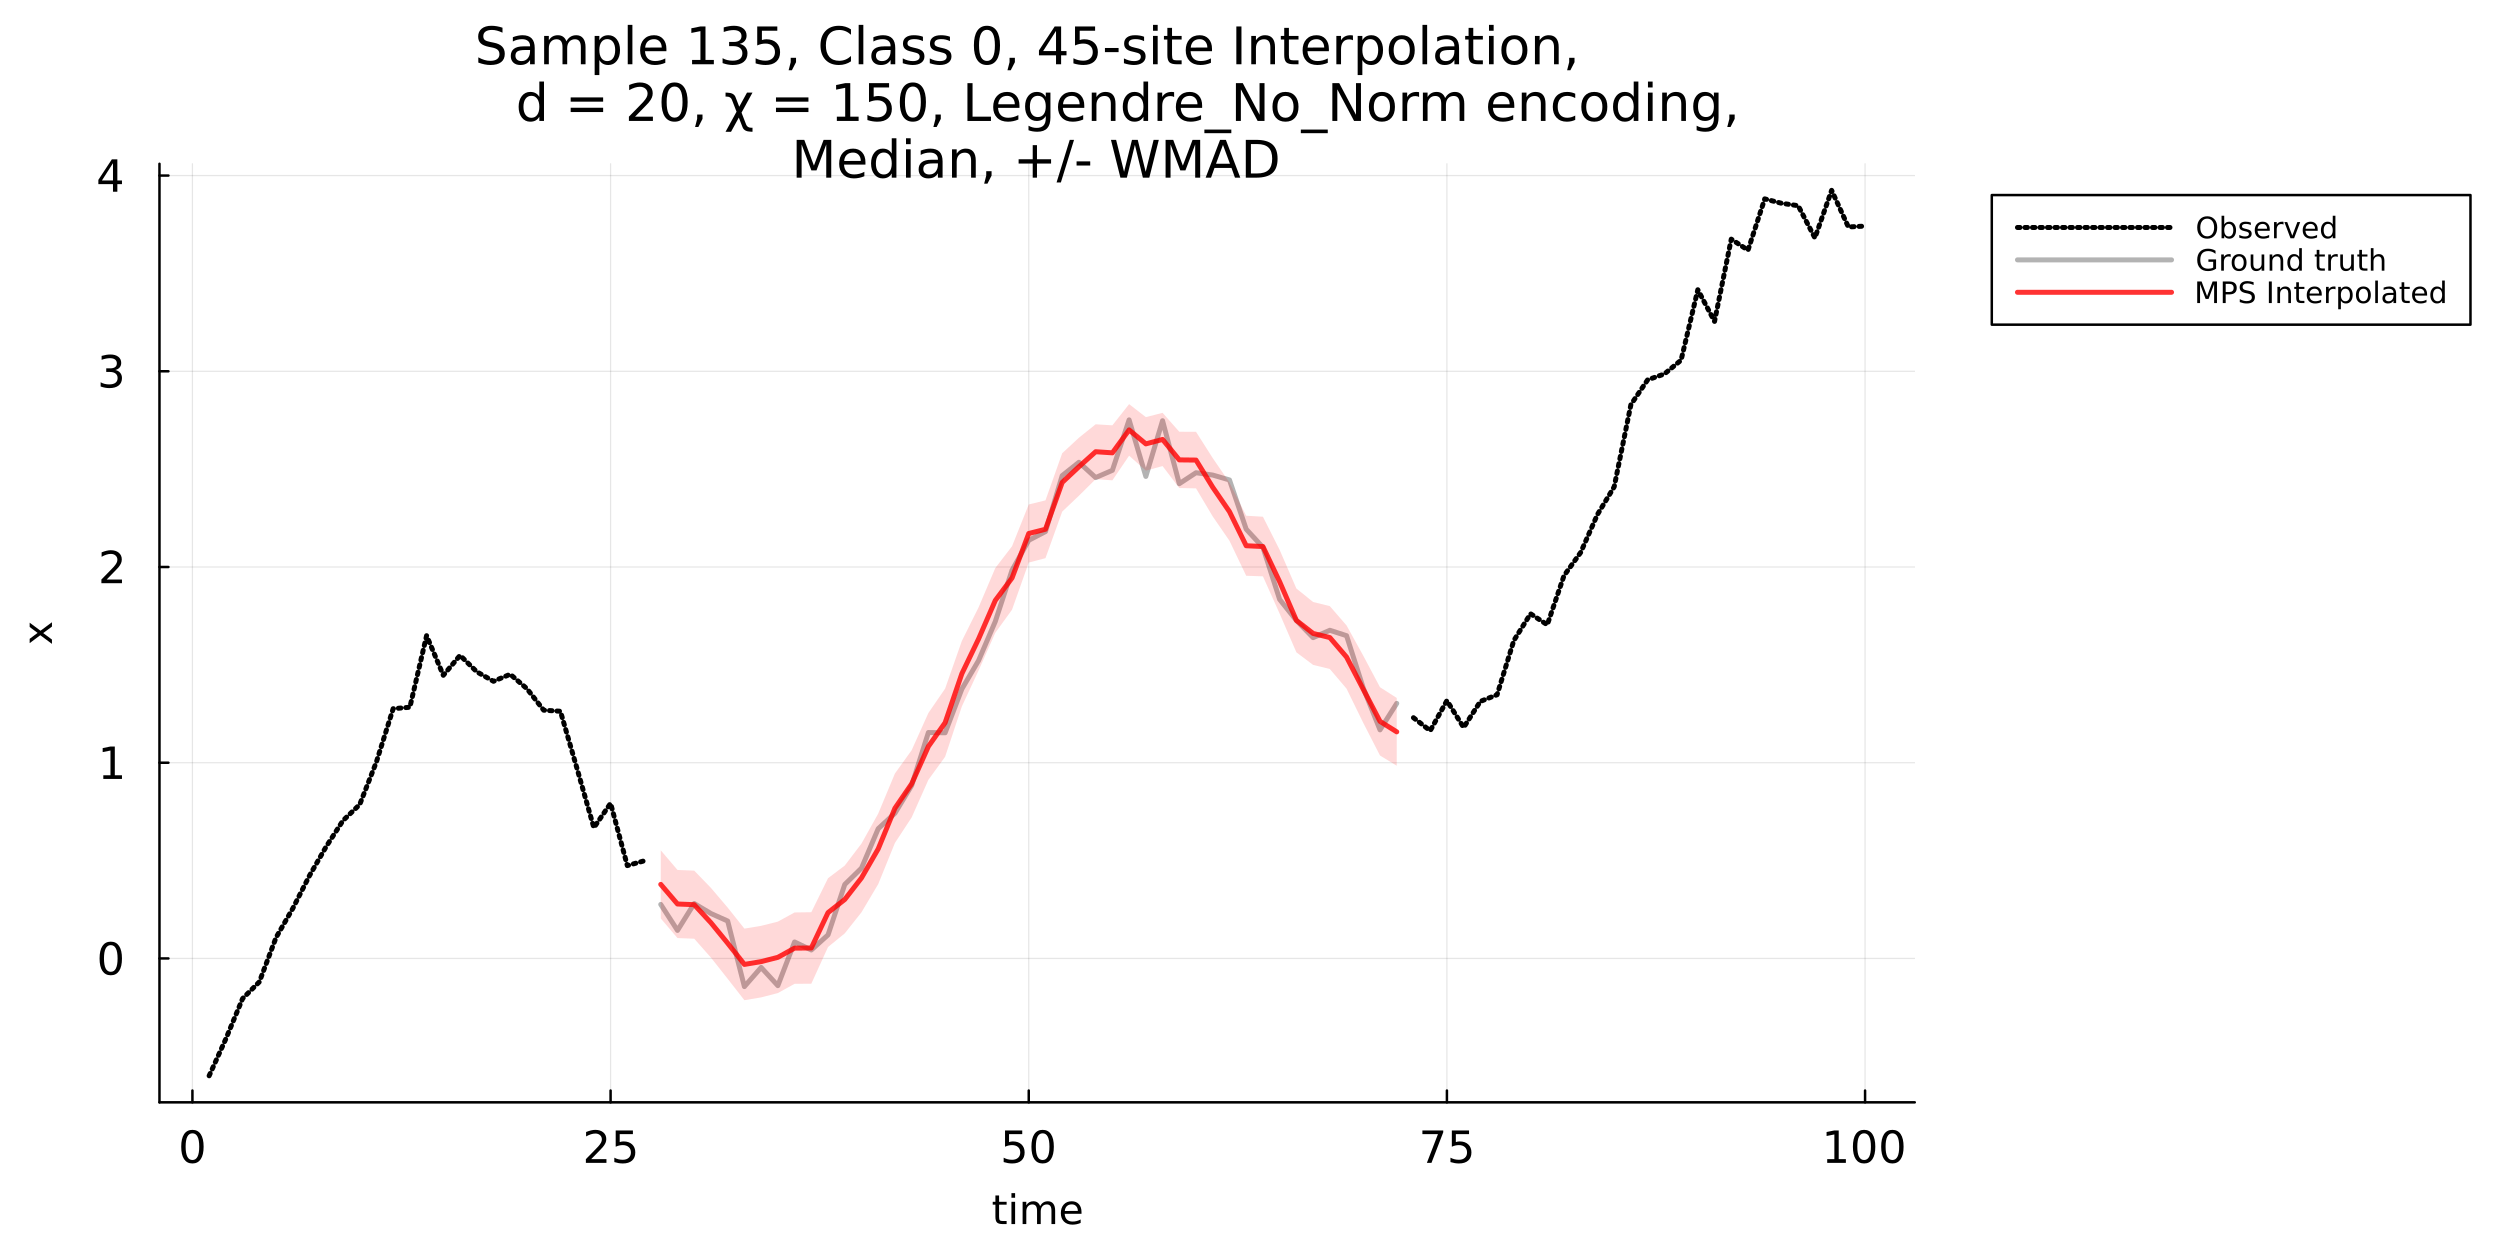 <?xml version="1.0" encoding="utf-8"?>
<svg xmlns="http://www.w3.org/2000/svg" xmlns:xlink="http://www.w3.org/1999/xlink" width="1000" height="500" viewBox="0 0 4000 2000">
<rect x="0" y="0" width="4000" height="2000" fill="#333333" stroke="none"/>
<defs>
  <clipPath id="clip490">
    <rect x="0" y="0" width="4000" height="2000"/>
  </clipPath>
</defs>
<path clip-path="url(#clip490)" d="M0 2000 L4000 2000 L4000 0 L0 0  Z" fill="#ffffff" fill-rule="evenodd" fill-opacity="1"/>
<defs>
  <clipPath id="clip491">
    <rect x="800" y="0" width="2801" height="2000"/>
  </clipPath>
</defs>
<path clip-path="url(#clip490)" d="M255.15 1763.75 L3063.61 1763.75 L3063.61 262.064 L255.15 262.064  Z" fill="#ffffff" fill-rule="evenodd" fill-opacity="1"/>
<defs>
  <clipPath id="clip492">
    <rect x="255" y="262" width="2809" height="1503"/>
  </clipPath>
</defs>
<polyline clip-path="url(#clip492)" style="stroke:#000000; stroke-linecap:round; stroke-linejoin:round; stroke-width:2; stroke-opacity:0.1; fill:none" points="307.872,1763.75 307.872,262.064 "/>
<polyline clip-path="url(#clip492)" style="stroke:#000000; stroke-linecap:round; stroke-linejoin:round; stroke-width:2; stroke-opacity:0.1; fill:none" points="976.935,1763.75 976.935,262.064 "/>
<polyline clip-path="url(#clip492)" style="stroke:#000000; stroke-linecap:round; stroke-linejoin:round; stroke-width:2; stroke-opacity:0.1; fill:none" points="1646,1763.75 1646,262.064 "/>
<polyline clip-path="url(#clip492)" style="stroke:#000000; stroke-linecap:round; stroke-linejoin:round; stroke-width:2; stroke-opacity:0.1; fill:none" points="2315.06,1763.75 2315.06,262.064 "/>
<polyline clip-path="url(#clip492)" style="stroke:#000000; stroke-linecap:round; stroke-linejoin:round; stroke-width:2; stroke-opacity:0.1; fill:none" points="2984.12,1763.75 2984.12,262.064 "/>
<polyline clip-path="url(#clip492)" style="stroke:#000000; stroke-linecap:round; stroke-linejoin:round; stroke-width:2; stroke-opacity:0.1; fill:none" points="255.15,1533.51 3063.61,1533.51 "/>
<polyline clip-path="url(#clip492)" style="stroke:#000000; stroke-linecap:round; stroke-linejoin:round; stroke-width:2; stroke-opacity:0.1; fill:none" points="255.15,1220.36 3063.61,1220.36 "/>
<polyline clip-path="url(#clip492)" style="stroke:#000000; stroke-linecap:round; stroke-linejoin:round; stroke-width:2; stroke-opacity:0.1; fill:none" points="255.15,907.203 3063.61,907.203 "/>
<polyline clip-path="url(#clip492)" style="stroke:#000000; stroke-linecap:round; stroke-linejoin:round; stroke-width:2; stroke-opacity:0.1; fill:none" points="255.15,594.047 3063.61,594.047 "/>
<polyline clip-path="url(#clip492)" style="stroke:#000000; stroke-linecap:round; stroke-linejoin:round; stroke-width:2; stroke-opacity:0.1; fill:none" points="255.15,280.892 3063.61,280.892 "/>
<polyline clip-path="url(#clip490)" style="stroke:#000000; stroke-linecap:round; stroke-linejoin:round; stroke-width:4; stroke-opacity:1; fill:none" points="255.15,1763.75 3063.61,1763.75 "/>
<polyline clip-path="url(#clip490)" style="stroke:#000000; stroke-linecap:round; stroke-linejoin:round; stroke-width:4; stroke-opacity:1; fill:none" points="307.872,1763.75 307.872,1744.85 "/>
<polyline clip-path="url(#clip490)" style="stroke:#000000; stroke-linecap:round; stroke-linejoin:round; stroke-width:4; stroke-opacity:1; fill:none" points="976.935,1763.75 976.935,1744.85 "/>
<polyline clip-path="url(#clip490)" style="stroke:#000000; stroke-linecap:round; stroke-linejoin:round; stroke-width:4; stroke-opacity:1; fill:none" points="1646,1763.75 1646,1744.85 "/>
<polyline clip-path="url(#clip490)" style="stroke:#000000; stroke-linecap:round; stroke-linejoin:round; stroke-width:4; stroke-opacity:1; fill:none" points="2315.06,1763.75 2315.06,1744.85 "/>
<polyline clip-path="url(#clip490)" style="stroke:#000000; stroke-linecap:round; stroke-linejoin:round; stroke-width:4; stroke-opacity:1; fill:none" points="2984.12,1763.75 2984.12,1744.85 "/>
<path clip-path="url(#clip490)" d="M307.872 1813.33 Q302.455 1813.33 299.712 1818.67 Q297.004 1823.99 297.004 1834.68 Q297.004 1845.34 299.712 1850.69 Q302.455 1856 307.872 1856 Q313.323 1856 316.032 1850.69 Q318.775 1845.34 318.775 1834.68 Q318.775 1823.99 316.032 1818.67 Q313.323 1813.33 307.872 1813.33 M307.872 1807.77 Q316.587 1807.77 321.171 1814.68 Q325.789 1821.55 325.789 1834.68 Q325.789 1847.77 321.171 1854.68 Q316.587 1861.55 307.872 1861.55 Q299.157 1861.55 294.539 1854.68 Q289.955 1847.77 289.955 1834.68 Q289.955 1821.55 294.539 1814.68 Q299.157 1807.77 307.872 1807.77 Z" fill="#000000" fill-rule="nonzero" fill-opacity="1" /><path clip-path="url(#clip490)" d="M945.842 1854.64 L970.321 1854.64 L970.321 1860.55 L937.404 1860.55 L937.404 1854.64 Q941.397 1850.51 948.272 1843.57 Q955.182 1836.59 956.953 1834.58 Q960.321 1830.79 961.64 1828.19 Q962.994 1825.55 962.994 1823.01 Q962.994 1818.88 960.078 1816.28 Q957.196 1813.67 952.543 1813.67 Q949.244 1813.67 945.564 1814.82 Q941.918 1815.96 937.751 1818.29 L937.751 1811.21 Q941.988 1809.51 945.668 1808.64 Q949.349 1807.77 952.404 1807.77 Q960.46 1807.77 965.251 1811.8 Q970.043 1815.83 970.043 1822.56 Q970.043 1825.76 968.828 1828.64 Q967.647 1831.49 964.487 1835.37 Q963.619 1836.38 958.967 1841.21 Q954.314 1846 945.842 1854.64 Z" fill="#000000" fill-rule="nonzero" fill-opacity="1" /><path clip-path="url(#clip490)" d="M985.112 1808.71 L1012.65 1808.71 L1012.65 1814.61 L991.536 1814.61 L991.536 1827.32 Q993.064 1826.8 994.591 1826.55 Q996.119 1826.28 997.647 1826.28 Q1006.33 1826.28 1011.4 1831.03 Q1016.47 1835.79 1016.47 1843.92 Q1016.47 1852.28 1011.26 1856.94 Q1006.05 1861.55 996.571 1861.55 Q993.307 1861.55 989.904 1861 Q986.536 1860.44 982.925 1859.33 L982.925 1852.28 Q986.05 1853.99 989.383 1854.82 Q992.716 1855.65 996.432 1855.65 Q1002.44 1855.65 1005.95 1852.49 Q1009.45 1849.33 1009.45 1843.92 Q1009.45 1838.5 1005.95 1835.34 Q1002.44 1832.18 996.432 1832.18 Q993.619 1832.18 990.807 1832.8 Q988.029 1833.43 985.112 1834.75 L985.112 1808.71 Z" fill="#000000" fill-rule="nonzero" fill-opacity="1" /><path clip-path="url(#clip490)" d="M1608.05 1808.71 L1635.58 1808.71 L1635.58 1814.61 L1614.47 1814.61 L1614.47 1827.32 Q1616 1826.8 1617.53 1826.55 Q1619.05 1826.28 1620.58 1826.28 Q1629.26 1826.28 1634.33 1831.03 Q1639.4 1835.79 1639.4 1843.92 Q1639.4 1852.28 1634.19 1856.94 Q1628.98 1861.55 1619.51 1861.55 Q1616.24 1861.55 1612.84 1861 Q1609.47 1860.44 1605.86 1859.33 L1605.86 1852.28 Q1608.98 1853.99 1612.32 1854.82 Q1615.65 1855.65 1619.37 1855.65 Q1625.37 1855.65 1628.88 1852.49 Q1632.39 1849.33 1632.39 1843.92 Q1632.39 1838.5 1628.88 1835.34 Q1625.37 1832.18 1619.37 1832.18 Q1616.55 1832.18 1613.74 1832.8 Q1610.96 1833.43 1608.05 1834.75 L1608.05 1808.71 Z" fill="#000000" fill-rule="nonzero" fill-opacity="1" /><path clip-path="url(#clip490)" d="M1668.22 1813.33 Q1662.8 1813.33 1660.06 1818.67 Q1657.35 1823.99 1657.35 1834.68 Q1657.35 1845.34 1660.06 1850.69 Q1662.8 1856 1668.22 1856 Q1673.67 1856 1676.38 1850.69 Q1679.12 1845.34 1679.12 1834.68 Q1679.12 1823.99 1676.38 1818.67 Q1673.67 1813.33 1668.22 1813.33 M1668.22 1807.77 Q1676.94 1807.77 1681.52 1814.68 Q1686.14 1821.55 1686.14 1834.68 Q1686.14 1847.77 1681.52 1854.68 Q1676.94 1861.55 1668.22 1861.55 Q1659.51 1861.55 1654.89 1854.68 Q1650.3 1847.77 1650.3 1834.68 Q1650.3 1821.55 1654.89 1814.68 Q1659.51 1807.77 1668.22 1807.77 Z" fill="#000000" fill-rule="nonzero" fill-opacity="1" /><path clip-path="url(#clip490)" d="M2275.84 1808.71 L2309.18 1808.71 L2309.18 1811.69 L2290.36 1860.55 L2283.03 1860.55 L2300.74 1814.61 L2275.84 1814.61 L2275.84 1808.71 Z" fill="#000000" fill-rule="nonzero" fill-opacity="1" /><path clip-path="url(#clip490)" d="M2322.93 1808.71 L2350.46 1808.71 L2350.46 1814.61 L2329.35 1814.61 L2329.35 1827.32 Q2330.88 1826.8 2332.41 1826.55 Q2333.93 1826.28 2335.46 1826.28 Q2344.14 1826.28 2349.21 1831.03 Q2354.28 1835.79 2354.28 1843.92 Q2354.28 1852.28 2349.07 1856.94 Q2343.86 1861.55 2334.38 1861.55 Q2331.12 1861.55 2327.72 1861 Q2324.35 1860.44 2320.74 1859.33 L2320.74 1852.28 Q2323.86 1853.99 2327.2 1854.82 Q2330.53 1855.65 2334.25 1855.65 Q2340.25 1855.65 2343.76 1852.49 Q2347.27 1849.33 2347.27 1843.92 Q2347.27 1838.5 2343.76 1835.34 Q2340.25 1832.18 2334.25 1832.18 Q2331.43 1832.18 2328.62 1832.8 Q2325.84 1833.43 2322.93 1834.75 L2322.93 1808.71 Z" fill="#000000" fill-rule="nonzero" fill-opacity="1" /><path clip-path="url(#clip490)" d="M2923.53 1854.64 L2934.99 1854.64 L2934.99 1815.1 L2922.53 1817.6 L2922.53 1811.21 L2934.92 1808.71 L2941.94 1808.71 L2941.94 1854.64 L2953.4 1854.64 L2953.4 1860.55 L2923.53 1860.55 L2923.53 1854.64 Z" fill="#000000" fill-rule="nonzero" fill-opacity="1" /><path clip-path="url(#clip490)" d="M2982.56 1813.33 Q2977.15 1813.33 2974.4 1818.67 Q2971.69 1823.99 2971.69 1834.68 Q2971.69 1845.34 2974.4 1850.69 Q2977.15 1856 2982.56 1856 Q2988.01 1856 2990.72 1850.69 Q2993.47 1845.34 2993.47 1834.68 Q2993.47 1823.99 2990.72 1818.67 Q2988.01 1813.33 2982.56 1813.33 M2982.56 1807.77 Q2991.28 1807.77 2995.86 1814.68 Q3000.48 1821.55 3000.48 1834.68 Q3000.48 1847.77 2995.86 1854.68 Q2991.28 1861.55 2982.56 1861.55 Q2973.85 1861.55 2969.23 1854.68 Q2964.65 1847.77 2964.65 1834.68 Q2964.65 1821.55 2969.23 1814.68 Q2973.85 1807.77 2982.56 1807.77 Z" fill="#000000" fill-rule="nonzero" fill-opacity="1" /><path clip-path="url(#clip490)" d="M3027.81 1813.33 Q3022.39 1813.33 3019.65 1818.67 Q3016.94 1823.99 3016.94 1834.68 Q3016.94 1845.34 3019.65 1850.69 Q3022.39 1856 3027.81 1856 Q3033.26 1856 3035.96 1850.69 Q3038.71 1845.34 3038.71 1834.68 Q3038.71 1823.99 3035.96 1818.67 Q3033.26 1813.33 3027.81 1813.33 M3027.81 1807.77 Q3036.52 1807.77 3041.1 1814.68 Q3045.72 1821.55 3045.72 1834.68 Q3045.72 1847.77 3041.1 1854.68 Q3036.52 1861.55 3027.81 1861.55 Q3019.09 1861.55 3014.47 1854.68 Q3009.89 1847.77 3009.89 1834.68 Q3009.89 1821.55 3014.47 1814.68 Q3019.09 1807.77 3027.81 1807.77 Z" fill="#000000" fill-rule="nonzero" fill-opacity="1" /><path clip-path="url(#clip490)" d="M1598.54 1912.76 L1598.54 1922.88 L1610.6 1922.88 L1610.6 1927.44 L1598.54 1927.44 L1598.54 1946.79 Q1598.54 1951.15 1599.72 1952.39 Q1600.93 1953.63 1604.59 1953.63 L1610.6 1953.63 L1610.6 1958.53 L1604.59 1958.53 Q1597.81 1958.53 1595.23 1956.02 Q1592.65 1953.47 1592.65 1946.79 L1592.65 1927.44 L1588.35 1927.44 L1588.35 1922.88 L1592.65 1922.88 L1592.65 1912.76 L1598.54 1912.76 Z" fill="#000000" fill-rule="nonzero" fill-opacity="1" /><path clip-path="url(#clip490)" d="M1618.31 1922.88 L1624.16 1922.88 L1624.16 1958.53 L1618.31 1958.53 L1618.31 1922.88 M1618.31 1909.01 L1624.16 1909.01 L1624.16 1916.42 L1618.31 1916.42 L1618.31 1909.01 Z" fill="#000000" fill-rule="nonzero" fill-opacity="1" /><path clip-path="url(#clip490)" d="M1664.17 1929.73 Q1666.37 1925.78 1669.42 1923.9 Q1672.48 1922.02 1676.61 1922.02 Q1682.18 1922.02 1685.21 1925.94 Q1688.23 1929.82 1688.23 1937.02 L1688.23 1958.53 L1682.34 1958.53 L1682.34 1937.21 Q1682.34 1932.08 1680.53 1929.6 Q1678.72 1927.12 1674.99 1927.12 Q1670.44 1927.12 1667.8 1930.14 Q1665.16 1933.16 1665.16 1938.38 L1665.16 1958.53 L1659.27 1958.53 L1659.27 1937.21 Q1659.27 1932.05 1657.45 1929.6 Q1655.64 1927.12 1651.85 1927.12 Q1647.36 1927.12 1644.72 1930.17 Q1642.08 1933.2 1642.08 1938.38 L1642.08 1958.53 L1636.19 1958.53 L1636.19 1922.88 L1642.08 1922.88 L1642.08 1928.42 Q1644.09 1925.14 1646.89 1923.58 Q1649.69 1922.02 1653.54 1922.02 Q1657.42 1922.02 1660.13 1924 Q1662.86 1925.97 1664.17 1929.73 Z" fill="#000000" fill-rule="nonzero" fill-opacity="1" /><path clip-path="url(#clip490)" d="M1730.41 1939.24 L1730.41 1942.11 L1703.48 1942.11 Q1703.86 1948.16 1707.11 1951.34 Q1710.38 1954.49 1716.21 1954.49 Q1719.58 1954.49 1722.73 1953.66 Q1725.92 1952.83 1729.04 1951.18 L1729.04 1956.72 Q1725.89 1958.05 1722.58 1958.75 Q1719.27 1959.45 1715.86 1959.45 Q1707.33 1959.45 1702.33 1954.49 Q1697.37 1949.52 1697.37 1941.06 Q1697.37 1932.31 1702.08 1927.18 Q1706.82 1922.02 1714.84 1922.02 Q1722.03 1922.02 1726.2 1926.67 Q1730.41 1931.29 1730.41 1939.24 M1724.55 1937.52 Q1724.49 1932.72 1721.84 1929.85 Q1719.23 1926.99 1714.9 1926.99 Q1710 1926.99 1707.04 1929.76 Q1704.11 1932.53 1703.67 1937.56 L1724.55 1937.52 Z" fill="#000000" fill-rule="nonzero" fill-opacity="1" /><polyline clip-path="url(#clip490)" style="stroke:#000000; stroke-linecap:round; stroke-linejoin:round; stroke-width:4; stroke-opacity:1; fill:none" points="255.15,1763.75 255.15,262.064 "/>
<polyline clip-path="url(#clip490)" style="stroke:#000000; stroke-linecap:round; stroke-linejoin:round; stroke-width:4; stroke-opacity:1; fill:none" points="255.15,1533.51 269.503,1533.51 "/>
<polyline clip-path="url(#clip490)" style="stroke:#000000; stroke-linecap:round; stroke-linejoin:round; stroke-width:4; stroke-opacity:1; fill:none" points="255.15,1220.36 269.503,1220.36 "/>
<polyline clip-path="url(#clip490)" style="stroke:#000000; stroke-linecap:round; stroke-linejoin:round; stroke-width:4; stroke-opacity:1; fill:none" points="255.15,907.203 269.503,907.203 "/>
<polyline clip-path="url(#clip490)" style="stroke:#000000; stroke-linecap:round; stroke-linejoin:round; stroke-width:4; stroke-opacity:1; fill:none" points="255.15,594.047 269.503,594.047 "/>
<polyline clip-path="url(#clip490)" style="stroke:#000000; stroke-linecap:round; stroke-linejoin:round; stroke-width:4; stroke-opacity:1; fill:none" points="255.15,280.892 269.503,280.892 "/>
<path clip-path="url(#clip490)" d="M177.233 1512.21 Q171.817 1512.21 169.074 1517.56 Q166.365 1522.87 166.365 1533.57 Q166.365 1544.23 169.074 1549.57 Q171.817 1554.89 177.233 1554.89 Q182.685 1554.89 185.393 1549.57 Q188.136 1544.23 188.136 1533.57 Q188.136 1522.87 185.393 1517.56 Q182.685 1512.21 177.233 1512.21 M177.233 1506.66 Q185.949 1506.66 190.532 1513.57 Q195.15 1520.44 195.15 1533.57 Q195.15 1546.66 190.532 1553.57 Q185.949 1560.44 177.233 1560.44 Q168.518 1560.44 163.9 1553.57 Q159.317 1546.66 159.317 1533.57 Q159.317 1520.44 163.9 1513.57 Q168.518 1506.66 177.233 1506.66 Z" fill="#000000" fill-rule="nonzero" fill-opacity="1" /><path clip-path="url(#clip490)" d="M165.289 1240.38 L176.747 1240.38 L176.747 1200.83 L164.282 1203.33 L164.282 1196.94 L176.678 1194.44 L183.692 1194.44 L183.692 1240.38 L195.15 1240.38 L195.15 1246.28 L165.289 1246.28 L165.289 1240.38 Z" fill="#000000" fill-rule="nonzero" fill-opacity="1" /><path clip-path="url(#clip490)" d="M170.671 927.22 L195.15 927.22 L195.15 933.123 L162.233 933.123 L162.233 927.22 Q166.226 923.088 173.101 916.144 Q180.011 909.165 181.782 907.151 Q185.15 903.366 186.469 900.762 Q187.824 898.123 187.824 895.588 Q187.824 891.456 184.907 888.852 Q182.025 886.248 177.372 886.248 Q174.074 886.248 170.393 887.394 Q166.747 888.54 162.581 890.866 L162.581 883.783 Q166.817 882.082 170.497 881.213 Q174.178 880.345 177.233 880.345 Q185.289 880.345 190.08 884.373 Q194.872 888.401 194.872 895.137 Q194.872 898.331 193.657 901.213 Q192.476 904.061 189.317 907.949 Q188.449 908.956 183.796 913.783 Q179.143 918.574 170.671 927.22 Z" fill="#000000" fill-rule="nonzero" fill-opacity="1" /><path clip-path="url(#clip490)" d="M184.455 592.016 Q189.49 593.092 192.303 596.495 Q195.15 599.898 195.15 604.898 Q195.15 612.571 189.872 616.773 Q184.594 620.974 174.872 620.974 Q171.608 620.974 168.136 620.315 Q164.699 619.69 161.018 618.405 L161.018 611.634 Q163.935 613.335 167.407 614.203 Q170.879 615.071 174.664 615.071 Q181.261 615.071 184.699 612.467 Q188.171 609.863 188.171 604.898 Q188.171 600.315 184.942 597.745 Q181.747 595.141 176.018 595.141 L169.976 595.141 L169.976 589.377 L176.296 589.377 Q181.469 589.377 184.212 587.329 Q186.955 585.245 186.955 581.356 Q186.955 577.363 184.108 575.245 Q181.296 573.093 176.018 573.093 Q173.136 573.093 169.837 573.718 Q166.539 574.343 162.581 575.662 L162.581 569.412 Q166.574 568.301 170.046 567.745 Q173.553 567.19 176.643 567.19 Q184.629 567.19 189.282 570.836 Q193.935 574.447 193.935 580.627 Q193.935 584.933 191.469 587.919 Q189.004 590.87 184.455 592.016 Z" fill="#000000" fill-rule="nonzero" fill-opacity="1" /><path clip-path="url(#clip490)" d="M180.775 261.083 L163.067 288.756 L180.775 288.756 L180.775 261.083 M178.935 254.972 L187.754 254.972 L187.754 288.756 L195.15 288.756 L195.15 294.589 L187.754 294.589 L187.754 306.812 L180.775 306.812 L180.775 294.589 L157.372 294.589 L157.372 287.819 L178.935 254.972 Z" fill="#000000" fill-rule="nonzero" fill-opacity="1" /><path clip-path="url(#clip490)" d="M47.468 996.291 L64.815 1009.18 L83.116 995.623 L83.116 1002.53 L69.112 1012.91 L83.116 1023.28 L83.116 1030.19 L64.465 1016.34 L47.468 1029.01 L47.468 1022.1 L60.168 1012.65 L47.468 1003.2 L47.468 996.291 Z" fill="#000000" fill-rule="nonzero" fill-opacity="1" /><path clip-path="url(#clip490)" d="M803.991 44.321 L803.991 52.301 Q799.332 50.073 795.2 48.98 Q791.068 47.886 787.22 47.886 Q780.536 47.886 776.89 50.478 Q773.285 53.071 773.285 57.851 Q773.285 61.861 775.675 63.927 Q778.106 65.953 784.83 67.209 L789.772 68.221 Q798.927 69.963 803.262 74.379 Q807.637 78.754 807.637 86.126 Q807.637 94.917 801.722 99.454 Q795.848 103.991 784.465 103.991 Q780.171 103.991 775.31 103.019 Q770.49 102.046 765.305 100.142 L765.305 91.716 Q770.287 94.512 775.067 95.93 Q779.847 97.347 784.465 97.347 Q791.474 97.347 795.281 94.593 Q799.089 91.838 799.089 86.734 Q799.089 82.278 796.335 79.766 Q793.62 77.255 787.382 75.999 L782.399 75.027 Q773.244 73.204 769.153 69.315 Q765.062 65.426 765.062 58.499 Q765.062 50.478 770.692 45.86 Q776.364 41.242 786.288 41.242 Q790.542 41.242 794.957 42.012 Q799.373 42.782 803.991 44.321 Z" fill="#000000" fill-rule="nonzero" fill-opacity="1" /><path clip-path="url(#clip490)" d="M840.692 80.009 Q831.658 80.009 828.175 82.075 Q824.691 84.141 824.691 89.124 Q824.691 93.094 827.284 95.443 Q829.917 97.752 834.413 97.752 Q840.611 97.752 844.338 93.377 Q848.105 88.962 848.105 81.67 L848.105 80.009 L840.692 80.009 M855.559 76.931 L855.559 102.816 L848.105 102.816 L848.105 95.93 Q845.553 100.061 841.745 102.046 Q837.937 103.991 832.428 103.991 Q825.461 103.991 821.329 100.102 Q817.237 96.172 817.237 89.61 Q817.237 81.954 822.341 78.065 Q827.486 74.176 837.654 74.176 L848.105 74.176 L848.105 73.447 Q848.105 68.302 844.702 65.507 Q841.34 62.672 835.223 62.672 Q831.334 62.672 827.648 63.603 Q823.962 64.535 820.559 66.398 L820.559 59.512 Q824.65 57.932 828.499 57.162 Q832.347 56.352 835.993 56.352 Q845.837 56.352 850.698 61.456 Q855.559 66.56 855.559 76.931 Z" fill="#000000" fill-rule="nonzero" fill-opacity="1" /><path clip-path="url(#clip490)" d="M906.236 66.155 Q909.031 61.132 912.92 58.742 Q916.808 56.352 922.075 56.352 Q929.164 56.352 933.012 61.335 Q936.86 66.277 936.86 75.432 L936.86 102.816 L929.366 102.816 L929.366 75.675 Q929.366 69.153 927.057 65.993 Q924.748 62.834 920.009 62.834 Q914.216 62.834 910.854 66.682 Q907.491 70.53 907.491 77.174 L907.491 102.816 L899.997 102.816 L899.997 75.675 Q899.997 69.112 897.688 65.993 Q895.379 62.834 890.559 62.834 Q884.847 62.834 881.485 66.722 Q878.122 70.571 878.122 77.174 L878.122 102.816 L870.628 102.816 L870.628 57.446 L878.122 57.446 L878.122 64.494 Q880.674 60.322 884.239 58.337 Q887.804 56.352 892.706 56.352 Q897.648 56.352 901.091 58.864 Q904.575 61.375 906.236 66.155 Z" fill="#000000" fill-rule="nonzero" fill-opacity="1" /><path clip-path="url(#clip490)" d="M958.938 96.01 L958.938 120.073 L951.444 120.073 L951.444 57.446 L958.938 57.446 L958.938 64.332 Q961.287 60.282 964.852 58.337 Q968.458 56.352 973.44 56.352 Q981.704 56.352 986.849 62.915 Q992.034 69.477 992.034 80.171 Q992.034 90.866 986.849 97.428 Q981.704 103.991 973.44 103.991 Q968.458 103.991 964.852 102.046 Q961.287 100.061 958.938 96.01 M984.297 80.171 Q984.297 71.948 980.894 67.29 Q977.532 62.59 971.617 62.59 Q965.703 62.59 962.3 67.29 Q958.938 71.948 958.938 80.171 Q958.938 88.395 962.3 93.094 Q965.703 97.752 971.617 97.752 Q977.532 97.752 980.894 93.094 Q984.297 88.395 984.297 80.171 Z" fill="#000000" fill-rule="nonzero" fill-opacity="1" /><path clip-path="url(#clip490)" d="M1004.39 39.784 L1011.84 39.784 L1011.84 102.816 L1004.39 102.816 L1004.39 39.784 Z" fill="#000000" fill-rule="nonzero" fill-opacity="1" /><path clip-path="url(#clip490)" d="M1066.25 78.267 L1066.25 81.913 L1031.98 81.913 Q1032.46 89.61 1036.59 93.661 Q1040.77 97.671 1048.18 97.671 Q1052.47 97.671 1056.48 96.618 Q1060.53 95.565 1064.5 93.458 L1064.5 100.507 Q1060.49 102.208 1056.28 103.1 Q1052.07 103.991 1047.73 103.991 Q1036.88 103.991 1030.52 97.671 Q1024.2 91.352 1024.2 80.576 Q1024.2 69.436 1030.19 62.915 Q1036.23 56.352 1046.44 56.352 Q1055.59 56.352 1060.9 62.266 Q1066.25 68.14 1066.25 78.267 M1058.79 76.08 Q1058.71 69.963 1055.35 66.317 Q1052.03 62.672 1046.52 62.672 Q1040.28 62.672 1036.51 66.196 Q1032.79 69.72 1032.22 76.121 L1058.79 76.08 Z" fill="#000000" fill-rule="nonzero" fill-opacity="1" /><path clip-path="url(#clip490)" d="M1107.32 95.93 L1120.69 95.93 L1120.69 49.79 L1106.15 52.706 L1106.15 45.253 L1120.61 42.336 L1128.79 42.336 L1128.79 95.93 L1142.16 95.93 L1142.16 102.816 L1107.32 102.816 L1107.32 95.93 Z" fill="#000000" fill-rule="nonzero" fill-opacity="1" /><path clip-path="url(#clip490)" d="M1183.48 70.206 Q1189.35 71.462 1192.63 75.432 Q1195.96 79.402 1195.96 85.235 Q1195.96 94.188 1189.8 99.089 Q1183.64 103.991 1172.3 103.991 Q1168.49 103.991 1164.44 103.221 Q1160.43 102.492 1156.14 100.993 L1156.14 93.094 Q1159.54 95.079 1163.59 96.091 Q1167.64 97.104 1172.06 97.104 Q1179.75 97.104 1183.76 94.066 Q1187.81 91.028 1187.81 85.235 Q1187.81 79.888 1184.05 76.89 Q1180.32 73.852 1173.64 73.852 L1166.59 73.852 L1166.59 67.127 L1173.96 67.127 Q1180 67.127 1183.2 64.737 Q1186.4 62.307 1186.4 57.77 Q1186.4 53.111 1183.07 50.64 Q1179.79 48.129 1173.64 48.129 Q1170.27 48.129 1166.43 48.858 Q1162.58 49.587 1157.96 51.127 L1157.96 43.835 Q1162.62 42.538 1166.67 41.89 Q1170.76 41.242 1174.36 41.242 Q1183.68 41.242 1189.11 45.496 Q1194.54 49.709 1194.54 56.919 Q1194.54 61.942 1191.66 65.426 Q1188.79 68.869 1183.48 70.206 Z" fill="#000000" fill-rule="nonzero" fill-opacity="1" /><path clip-path="url(#clip490)" d="M1211.55 42.336 L1243.68 42.336 L1243.68 49.222 L1219.05 49.222 L1219.05 64.049 Q1220.83 63.441 1222.61 63.158 Q1224.39 62.834 1226.18 62.834 Q1236.3 62.834 1242.22 68.383 Q1248.13 73.933 1248.13 83.412 Q1248.13 93.175 1242.06 98.603 Q1235.98 103.991 1224.92 103.991 Q1221.11 103.991 1217.14 103.343 Q1213.21 102.694 1209 101.398 L1209 93.175 Q1212.65 95.16 1216.53 96.132 Q1220.42 97.104 1224.76 97.104 Q1231.77 97.104 1235.86 93.418 Q1239.95 89.732 1239.95 83.412 Q1239.95 77.093 1235.86 73.406 Q1231.77 69.72 1224.76 69.72 Q1221.48 69.72 1218.2 70.449 Q1214.96 71.178 1211.55 72.718 L1211.55 42.336 Z" fill="#000000" fill-rule="nonzero" fill-opacity="1" /><path clip-path="url(#clip490)" d="M1265.11 92.527 L1273.65 92.527 L1273.65 99.494 L1267.01 112.457 L1261.78 112.457 L1265.11 99.494 L1265.11 92.527 Z" fill="#000000" fill-rule="nonzero" fill-opacity="1" /><path clip-path="url(#clip490)" d="M1361.56 46.995 L1361.56 55.623 Q1357.43 51.775 1352.73 49.871 Q1348.07 47.967 1342.8 47.967 Q1332.43 47.967 1326.92 54.327 Q1321.41 60.646 1321.41 72.637 Q1321.41 84.587 1326.92 90.947 Q1332.43 97.266 1342.8 97.266 Q1348.07 97.266 1352.73 95.362 Q1357.43 93.458 1361.56 89.61 L1361.56 98.157 Q1357.26 101.074 1352.44 102.532 Q1347.66 103.991 1342.32 103.991 Q1328.58 103.991 1320.68 95.605 Q1312.78 87.18 1312.78 72.637 Q1312.78 58.053 1320.68 49.668 Q1328.58 41.242 1342.32 41.242 Q1347.74 41.242 1352.52 42.701 Q1357.34 44.118 1361.56 46.995 Z" fill="#000000" fill-rule="nonzero" fill-opacity="1" /><path clip-path="url(#clip490)" d="M1373.87 39.784 L1381.33 39.784 L1381.33 102.816 L1373.87 102.816 L1373.87 39.784 Z" fill="#000000" fill-rule="nonzero" fill-opacity="1" /><path clip-path="url(#clip490)" d="M1417.54 80.009 Q1408.51 80.009 1405.02 82.075 Q1401.54 84.141 1401.54 89.124 Q1401.54 93.094 1404.13 95.443 Q1406.77 97.752 1411.26 97.752 Q1417.46 97.752 1421.19 93.377 Q1424.95 88.962 1424.95 81.67 L1424.95 80.009 L1417.54 80.009 M1432.41 76.931 L1432.41 102.816 L1424.95 102.816 L1424.95 95.93 Q1422.4 100.061 1418.59 102.046 Q1414.79 103.991 1409.28 103.991 Q1402.31 103.991 1398.18 100.102 Q1394.09 96.172 1394.09 89.61 Q1394.09 81.954 1399.19 78.065 Q1404.33 74.176 1414.5 74.176 L1424.95 74.176 L1424.95 73.447 Q1424.95 68.302 1421.55 65.507 Q1418.19 62.672 1412.07 62.672 Q1408.18 62.672 1404.5 63.603 Q1400.81 64.535 1397.41 66.398 L1397.41 59.512 Q1401.5 57.932 1405.35 57.162 Q1409.2 56.352 1412.84 56.352 Q1422.69 56.352 1427.55 61.456 Q1432.41 66.56 1432.41 76.931 Z" fill="#000000" fill-rule="nonzero" fill-opacity="1" /><path clip-path="url(#clip490)" d="M1476.68 58.783 L1476.68 65.831 Q1473.52 64.211 1470.12 63.401 Q1466.72 62.59 1463.07 62.59 Q1457.52 62.59 1454.73 64.292 Q1451.97 65.993 1451.97 69.396 Q1451.97 71.989 1453.96 73.487 Q1455.94 74.946 1461.94 76.283 L1464.49 76.85 Q1472.43 78.551 1475.75 81.67 Q1479.11 84.749 1479.11 90.299 Q1479.11 96.618 1474.09 100.304 Q1469.11 103.991 1460.36 103.991 Q1456.71 103.991 1452.74 103.262 Q1448.81 102.573 1444.44 101.155 L1444.44 93.458 Q1448.57 95.605 1452.58 96.699 Q1456.59 97.752 1460.52 97.752 Q1465.79 97.752 1468.62 95.97 Q1471.46 94.147 1471.46 90.866 Q1471.46 87.828 1469.39 86.207 Q1467.37 84.587 1460.44 83.088 L1457.85 82.481 Q1450.92 81.022 1447.84 78.025 Q1444.76 74.986 1444.76 69.72 Q1444.76 63.32 1449.3 59.836 Q1453.84 56.352 1462.18 56.352 Q1466.31 56.352 1469.96 56.96 Q1473.61 57.567 1476.68 58.783 Z" fill="#000000" fill-rule="nonzero" fill-opacity="1" /><path clip-path="url(#clip490)" d="M1519.91 58.783 L1519.91 65.831 Q1516.75 64.211 1513.34 63.401 Q1509.94 62.59 1506.3 62.59 Q1500.75 62.59 1497.95 64.292 Q1495.2 65.993 1495.2 69.396 Q1495.2 71.989 1497.18 73.487 Q1499.17 74.946 1505.16 76.283 L1507.71 76.85 Q1515.65 78.551 1518.98 81.67 Q1522.34 84.749 1522.34 90.299 Q1522.34 96.618 1517.31 100.304 Q1512.33 103.991 1503.58 103.991 Q1499.94 103.991 1495.97 103.262 Q1492.04 102.573 1487.66 101.155 L1487.66 93.458 Q1491.79 95.605 1495.8 96.699 Q1499.81 97.752 1503.74 97.752 Q1509.01 97.752 1511.85 95.97 Q1514.68 94.147 1514.68 90.866 Q1514.68 87.828 1512.62 86.207 Q1510.59 84.587 1503.66 83.088 L1501.07 82.481 Q1494.14 81.022 1491.06 78.025 Q1487.99 74.986 1487.99 69.72 Q1487.99 63.32 1492.52 59.836 Q1497.06 56.352 1505.4 56.352 Q1509.54 56.352 1513.18 56.96 Q1516.83 57.567 1519.91 58.783 Z" fill="#000000" fill-rule="nonzero" fill-opacity="1" /><path clip-path="url(#clip490)" d="M1579.13 47.724 Q1572.81 47.724 1569.61 53.962 Q1566.45 60.16 1566.45 72.637 Q1566.45 85.073 1569.61 91.311 Q1572.81 97.509 1579.13 97.509 Q1585.49 97.509 1588.65 91.311 Q1591.85 85.073 1591.85 72.637 Q1591.85 60.16 1588.65 53.962 Q1585.49 47.724 1579.13 47.724 M1579.13 41.242 Q1589.3 41.242 1594.65 49.304 Q1600.03 57.324 1600.03 72.637 Q1600.03 87.909 1594.65 95.97 Q1589.3 103.991 1579.13 103.991 Q1568.96 103.991 1563.58 95.97 Q1558.23 87.909 1558.23 72.637 Q1558.23 57.324 1563.58 49.304 Q1568.96 41.242 1579.13 41.242 Z" fill="#000000" fill-rule="nonzero" fill-opacity="1" /><path clip-path="url(#clip490)" d="M1615.27 92.527 L1623.81 92.527 L1623.81 99.494 L1617.17 112.457 L1611.94 112.457 L1615.27 99.494 L1615.27 92.527 Z" fill="#000000" fill-rule="nonzero" fill-opacity="1" /><path clip-path="url(#clip490)" d="M1689.64 49.466 L1668.98 81.751 L1689.64 81.751 L1689.64 49.466 M1687.49 42.336 L1697.78 42.336 L1697.78 81.751 L1706.41 81.751 L1706.41 88.557 L1697.78 88.557 L1697.78 102.816 L1689.64 102.816 L1689.64 88.557 L1662.34 88.557 L1662.34 80.658 L1687.49 42.336 Z" fill="#000000" fill-rule="nonzero" fill-opacity="1" /><path clip-path="url(#clip490)" d="M1720.02 42.336 L1752.15 42.336 L1752.15 49.222 L1727.52 49.222 L1727.52 64.049 Q1729.3 63.441 1731.08 63.158 Q1732.86 62.834 1734.65 62.834 Q1744.77 62.834 1750.69 68.383 Q1756.6 73.933 1756.6 83.412 Q1756.6 93.175 1750.53 98.603 Q1744.45 103.991 1733.39 103.991 Q1729.58 103.991 1725.61 103.343 Q1721.68 102.694 1717.47 101.398 L1717.47 93.175 Q1721.12 95.16 1725 96.132 Q1728.89 97.104 1733.23 97.104 Q1740.24 97.104 1744.33 93.418 Q1748.42 89.732 1748.42 83.412 Q1748.42 77.093 1744.33 73.406 Q1740.24 69.72 1733.23 69.72 Q1729.95 69.72 1726.67 70.449 Q1723.42 71.178 1720.02 72.718 L1720.02 42.336 Z" fill="#000000" fill-rule="nonzero" fill-opacity="1" /><path clip-path="url(#clip490)" d="M1767.9 76.769 L1789.74 76.769 L1789.74 83.412 L1767.9 83.412 L1767.9 76.769 Z" fill="#000000" fill-rule="nonzero" fill-opacity="1" /><path clip-path="url(#clip490)" d="M1830.53 58.783 L1830.53 65.831 Q1827.37 64.211 1823.97 63.401 Q1820.57 62.59 1816.92 62.59 Q1811.37 62.59 1808.57 64.292 Q1805.82 65.993 1805.82 69.396 Q1805.82 71.989 1807.8 73.487 Q1809.79 74.946 1815.79 76.283 L1818.34 76.85 Q1826.28 78.551 1829.6 81.67 Q1832.96 84.749 1832.96 90.299 Q1832.96 96.618 1827.94 100.304 Q1822.96 103.991 1814.21 103.991 Q1810.56 103.991 1806.59 103.262 Q1802.66 102.573 1798.29 101.155 L1798.29 93.458 Q1802.42 95.605 1806.43 96.699 Q1810.44 97.752 1814.37 97.752 Q1819.63 97.752 1822.47 95.97 Q1825.3 94.147 1825.3 90.866 Q1825.3 87.828 1823.24 86.207 Q1821.21 84.587 1814.29 83.088 L1811.69 82.481 Q1804.77 81.022 1801.69 78.025 Q1798.61 74.986 1798.61 69.72 Q1798.61 63.32 1803.15 59.836 Q1807.68 56.352 1816.03 56.352 Q1820.16 56.352 1823.81 56.96 Q1827.45 57.567 1830.53 58.783 Z" fill="#000000" fill-rule="nonzero" fill-opacity="1" /><path clip-path="url(#clip490)" d="M1844.83 57.446 L1852.28 57.446 L1852.28 102.816 L1844.83 102.816 L1844.83 57.446 M1844.83 39.784 L1852.28 39.784 L1852.28 49.222 L1844.83 49.222 L1844.83 39.784 Z" fill="#000000" fill-rule="nonzero" fill-opacity="1" /><path clip-path="url(#clip490)" d="M1875.25 44.564 L1875.25 57.446 L1890.61 57.446 L1890.61 63.239 L1875.25 63.239 L1875.25 87.868 Q1875.25 93.418 1876.75 94.998 Q1878.29 96.578 1882.95 96.578 L1890.61 96.578 L1890.61 102.816 L1882.95 102.816 Q1874.32 102.816 1871.04 99.616 Q1867.76 96.375 1867.76 87.868 L1867.76 63.239 L1862.29 63.239 L1862.29 57.446 L1867.76 57.446 L1867.76 44.564 L1875.25 44.564 Z" fill="#000000" fill-rule="nonzero" fill-opacity="1" /><path clip-path="url(#clip490)" d="M1939.22 78.267 L1939.22 81.913 L1904.95 81.913 Q1905.43 89.61 1909.56 93.661 Q1913.74 97.671 1921.15 97.671 Q1925.44 97.671 1929.45 96.618 Q1933.5 95.565 1937.47 93.458 L1937.47 100.507 Q1933.46 102.208 1929.25 103.1 Q1925.04 103.991 1920.7 103.991 Q1909.85 103.991 1903.49 97.671 Q1897.17 91.352 1897.17 80.576 Q1897.17 69.436 1903.16 62.915 Q1909.2 56.352 1919.41 56.352 Q1928.56 56.352 1933.87 62.266 Q1939.22 68.14 1939.22 78.267 M1931.76 76.08 Q1931.68 69.963 1928.32 66.317 Q1925 62.672 1919.49 62.672 Q1913.25 62.672 1909.48 66.196 Q1905.76 69.72 1905.19 76.121 L1931.76 76.08 Z" fill="#000000" fill-rule="nonzero" fill-opacity="1" /><path clip-path="url(#clip490)" d="M1978.15 42.336 L1986.33 42.336 L1986.33 102.816 L1978.15 102.816 L1978.15 42.336 Z" fill="#000000" fill-rule="nonzero" fill-opacity="1" /><path clip-path="url(#clip490)" d="M2040 75.432 L2040 102.816 L2032.55 102.816 L2032.55 75.675 Q2032.55 69.234 2030.04 66.034 Q2027.53 62.834 2022.5 62.834 Q2016.47 62.834 2012.98 66.682 Q2009.5 70.53 2009.5 77.174 L2009.5 102.816 L2002.01 102.816 L2002.01 57.446 L2009.5 57.446 L2009.5 64.494 Q2012.17 60.403 2015.78 58.378 Q2019.42 56.352 2024.16 56.352 Q2031.98 56.352 2035.99 61.213 Q2040 66.034 2040 75.432 Z" fill="#000000" fill-rule="nonzero" fill-opacity="1" /><path clip-path="url(#clip490)" d="M2062.24 44.564 L2062.24 57.446 L2077.6 57.446 L2077.6 63.239 L2062.24 63.239 L2062.24 87.868 Q2062.24 93.418 2063.74 94.998 Q2065.28 96.578 2069.94 96.578 L2077.6 96.578 L2077.6 102.816 L2069.94 102.816 Q2061.31 102.816 2058.03 99.616 Q2054.75 96.375 2054.75 87.868 L2054.75 63.239 L2049.28 63.239 L2049.28 57.446 L2054.75 57.446 L2054.75 44.564 L2062.24 44.564 Z" fill="#000000" fill-rule="nonzero" fill-opacity="1" /><path clip-path="url(#clip490)" d="M2126.21 78.267 L2126.21 81.913 L2091.94 81.913 Q2092.42 89.61 2096.55 93.661 Q2100.73 97.671 2108.14 97.671 Q2112.43 97.671 2116.44 96.618 Q2120.49 95.565 2124.46 93.458 L2124.46 100.507 Q2120.45 102.208 2116.24 103.1 Q2112.03 103.991 2107.69 103.991 Q2096.84 103.991 2090.48 97.671 Q2084.16 91.352 2084.16 80.576 Q2084.16 69.436 2090.15 62.915 Q2096.19 56.352 2106.4 56.352 Q2115.55 56.352 2120.86 62.266 Q2126.21 68.14 2126.21 78.267 M2118.75 76.08 Q2118.67 69.963 2115.31 66.317 Q2111.99 62.672 2106.48 62.672 Q2100.24 62.672 2096.47 66.196 Q2092.75 69.72 2092.18 76.121 L2118.75 76.08 Z" fill="#000000" fill-rule="nonzero" fill-opacity="1" /><path clip-path="url(#clip490)" d="M2164.73 64.413 Q2163.47 63.684 2161.98 63.36 Q2160.52 62.996 2158.73 62.996 Q2152.42 62.996 2149.01 67.127 Q2145.65 71.219 2145.65 78.916 L2145.65 102.816 L2138.16 102.816 L2138.16 57.446 L2145.65 57.446 L2145.65 64.494 Q2148 60.362 2151.77 58.378 Q2155.53 56.352 2160.92 56.352 Q2161.69 56.352 2162.62 56.474 Q2163.56 56.555 2164.69 56.757 L2164.73 64.413 Z" fill="#000000" fill-rule="nonzero" fill-opacity="1" /><path clip-path="url(#clip490)" d="M2179.76 96.01 L2179.76 120.073 L2172.26 120.073 L2172.26 57.446 L2179.76 57.446 L2179.76 64.332 Q2182.11 60.282 2185.67 58.337 Q2189.28 56.352 2194.26 56.352 Q2202.52 56.352 2207.67 62.915 Q2212.85 69.477 2212.85 80.171 Q2212.85 90.866 2207.67 97.428 Q2202.52 103.991 2194.26 103.991 Q2189.28 103.991 2185.67 102.046 Q2182.11 100.061 2179.76 96.01 M2205.12 80.171 Q2205.12 71.948 2201.71 67.29 Q2198.35 62.59 2192.44 62.59 Q2186.52 62.59 2183.12 67.29 Q2179.76 71.948 2179.76 80.171 Q2179.76 88.395 2183.12 93.094 Q2186.52 97.752 2192.44 97.752 Q2198.35 97.752 2201.71 93.094 Q2205.12 88.395 2205.12 80.171 Z" fill="#000000" fill-rule="nonzero" fill-opacity="1" /><path clip-path="url(#clip490)" d="M2242.79 62.672 Q2236.8 62.672 2233.31 67.371 Q2229.83 72.029 2229.83 80.171 Q2229.83 88.314 2233.27 93.013 Q2236.76 97.671 2242.79 97.671 Q2248.75 97.671 2252.23 92.972 Q2255.71 88.273 2255.71 80.171 Q2255.71 72.11 2252.23 67.411 Q2248.75 62.672 2242.79 62.672 M2242.79 56.352 Q2252.51 56.352 2258.06 62.672 Q2263.61 68.991 2263.61 80.171 Q2263.61 91.311 2258.06 97.671 Q2252.51 103.991 2242.79 103.991 Q2233.03 103.991 2227.48 97.671 Q2221.97 91.311 2221.97 80.171 Q2221.97 68.991 2227.48 62.672 Q2233.03 56.352 2242.79 56.352 Z" fill="#000000" fill-rule="nonzero" fill-opacity="1" /><path clip-path="url(#clip490)" d="M2275.97 39.784 L2283.42 39.784 L2283.42 102.816 L2275.97 102.816 L2275.97 39.784 Z" fill="#000000" fill-rule="nonzero" fill-opacity="1" /><path clip-path="url(#clip490)" d="M2319.64 80.009 Q2310.6 80.009 2307.12 82.075 Q2303.64 84.141 2303.64 89.124 Q2303.64 93.094 2306.23 95.443 Q2308.86 97.752 2313.36 97.752 Q2319.56 97.752 2323.28 93.377 Q2327.05 88.962 2327.05 81.67 L2327.05 80.009 L2319.64 80.009 M2334.5 76.931 L2334.5 102.816 L2327.05 102.816 L2327.05 95.93 Q2324.5 100.061 2320.69 102.046 Q2316.88 103.991 2311.37 103.991 Q2304.41 103.991 2300.27 100.102 Q2296.18 96.172 2296.18 89.61 Q2296.18 81.954 2301.29 78.065 Q2306.43 74.176 2316.6 74.176 L2327.05 74.176 L2327.05 73.447 Q2327.05 68.302 2323.65 65.507 Q2320.28 62.672 2314.17 62.672 Q2310.28 62.672 2306.59 63.603 Q2302.91 64.535 2299.5 66.398 L2299.5 59.512 Q2303.6 57.932 2307.44 57.162 Q2311.29 56.352 2314.94 56.352 Q2324.78 56.352 2329.64 61.456 Q2334.5 66.56 2334.5 76.931 Z" fill="#000000" fill-rule="nonzero" fill-opacity="1" /><path clip-path="url(#clip490)" d="M2357.23 44.564 L2357.23 57.446 L2372.58 57.446 L2372.58 63.239 L2357.23 63.239 L2357.23 87.868 Q2357.23 93.418 2358.73 94.998 Q2360.27 96.578 2364.93 96.578 L2372.58 96.578 L2372.58 102.816 L2364.93 102.816 Q2356.3 102.816 2353.02 99.616 Q2349.73 96.375 2349.73 87.868 L2349.73 63.239 L2344.27 63.239 L2344.27 57.446 L2349.73 57.446 L2349.73 44.564 L2357.23 44.564 Z" fill="#000000" fill-rule="nonzero" fill-opacity="1" /><path clip-path="url(#clip490)" d="M2382.39 57.446 L2389.84 57.446 L2389.84 102.816 L2382.39 102.816 L2382.39 57.446 M2382.39 39.784 L2389.84 39.784 L2389.84 49.222 L2382.39 49.222 L2382.39 39.784 Z" fill="#000000" fill-rule="nonzero" fill-opacity="1" /><path clip-path="url(#clip490)" d="M2423.02 62.672 Q2417.02 62.672 2413.54 67.371 Q2410.05 72.029 2410.05 80.171 Q2410.05 88.314 2413.5 93.013 Q2416.98 97.671 2423.02 97.671 Q2428.97 97.671 2432.45 92.972 Q2435.94 88.273 2435.94 80.171 Q2435.94 72.11 2432.45 67.411 Q2428.97 62.672 2423.02 62.672 M2423.02 56.352 Q2432.74 56.352 2438.29 62.672 Q2443.84 68.991 2443.84 80.171 Q2443.84 91.311 2438.29 97.671 Q2432.74 103.991 2423.02 103.991 Q2413.25 103.991 2407.7 97.671 Q2402.19 91.311 2402.19 80.171 Q2402.19 68.991 2407.7 62.672 Q2413.25 56.352 2423.02 56.352 Z" fill="#000000" fill-rule="nonzero" fill-opacity="1" /><path clip-path="url(#clip490)" d="M2493.91 75.432 L2493.91 102.816 L2486.45 102.816 L2486.45 75.675 Q2486.45 69.234 2483.94 66.034 Q2481.43 62.834 2476.41 62.834 Q2470.37 62.834 2466.89 66.682 Q2463.4 70.53 2463.4 77.174 L2463.4 102.816 L2455.91 102.816 L2455.91 57.446 L2463.4 57.446 L2463.4 64.494 Q2466.08 60.403 2469.68 58.378 Q2473.33 56.352 2478.07 56.352 Q2485.89 56.352 2489.9 61.213 Q2493.91 66.034 2493.91 75.432 Z" fill="#000000" fill-rule="nonzero" fill-opacity="1" /><path clip-path="url(#clip490)" d="M2510.68 92.527 L2519.22 92.527 L2519.22 99.494 L2512.58 112.457 L2507.36 112.457 L2510.68 99.494 L2510.68 92.527 Z" fill="#000000" fill-rule="nonzero" fill-opacity="1" /><path clip-path="url(#clip490)" d="M862.931 155.052 L862.931 130.504 L870.385 130.504 L870.385 193.536 L862.931 193.536 L862.931 186.73 Q860.582 190.781 856.977 192.766 Q853.412 194.711 848.389 194.711 Q840.165 194.711 834.98 188.148 Q829.836 181.586 829.836 170.891 Q829.836 160.197 834.98 153.635 Q840.165 147.072 848.389 147.072 Q853.412 147.072 856.977 149.057 Q860.582 151.002 862.931 155.052 M837.532 170.891 Q837.532 179.115 840.895 183.814 Q844.297 188.472 850.212 188.472 Q856.126 188.472 859.529 183.814 Q862.931 179.115 862.931 170.891 Q862.931 162.668 859.529 158.01 Q856.126 153.311 850.212 153.311 Q844.297 153.311 840.895 158.01 Q837.532 162.668 837.532 170.891 Z" fill="#000000" fill-rule="nonzero" fill-opacity="1" /><path clip-path="url(#clip490)" d="M913.082 155.863 L965.014 155.863 L965.014 162.668 L913.082 162.668 L913.082 155.863 M913.082 172.39 L965.014 172.39 L965.014 179.277 L913.082 179.277 L913.082 172.39 Z" fill="#000000" fill-rule="nonzero" fill-opacity="1" /><path clip-path="url(#clip490)" d="M1016.1 186.649 L1044.66 186.649 L1044.66 193.536 L1006.25 193.536 L1006.25 186.649 Q1010.91 181.829 1018.93 173.727 Q1026.99 165.585 1029.06 163.235 Q1032.99 158.82 1034.53 155.782 Q1036.11 152.703 1036.11 149.746 Q1036.11 144.925 1032.7 141.887 Q1029.34 138.849 1023.91 138.849 Q1020.07 138.849 1015.77 140.186 Q1011.52 141.522 1006.66 144.236 L1006.66 135.973 Q1011.6 133.988 1015.89 132.975 Q1020.19 131.962 1023.75 131.962 Q1033.15 131.962 1038.74 136.661 Q1044.33 141.36 1044.33 149.219 Q1044.33 152.946 1042.91 156.308 Q1041.54 159.63 1037.85 164.167 Q1036.84 165.342 1031.41 170.972 Q1025.98 176.563 1016.1 186.649 Z" fill="#000000" fill-rule="nonzero" fill-opacity="1" /><path clip-path="url(#clip490)" d="M1079.33 138.444 Q1073.01 138.444 1069.81 144.682 Q1066.65 150.88 1066.65 163.357 Q1066.65 175.793 1069.81 182.031 Q1073.01 188.229 1079.33 188.229 Q1085.69 188.229 1088.85 182.031 Q1092.05 175.793 1092.05 163.357 Q1092.05 150.88 1088.85 144.682 Q1085.69 138.444 1079.33 138.444 M1079.33 131.962 Q1089.5 131.962 1094.85 140.024 Q1100.23 148.044 1100.23 163.357 Q1100.23 178.629 1094.85 186.69 Q1089.5 194.711 1079.33 194.711 Q1069.16 194.711 1063.78 186.69 Q1058.43 178.629 1058.43 163.357 Q1058.43 148.044 1063.78 140.024 Q1069.16 131.962 1079.33 131.962 Z" fill="#000000" fill-rule="nonzero" fill-opacity="1" /><path clip-path="url(#clip490)" d="M1115.46 183.247 L1124.01 183.247 L1124.01 190.214 L1117.37 203.177 L1112.14 203.177 L1115.46 190.214 L1115.46 183.247 Z" fill="#000000" fill-rule="nonzero" fill-opacity="1" /><path clip-path="url(#clip490)" d="M1188.14 203.663 L1182.1 188.148 L1169.67 210.833 L1160.88 210.833 L1178.46 178.75 L1171.08 159.67 Q1169.1 154.566 1162.86 154.566 L1160.88 154.566 L1160.88 148.166 L1163.71 148.247 Q1174.16 148.53 1176.8 155.295 L1182.79 170.81 L1195.23 148.125 L1204.02 148.125 L1186.44 180.209 L1193.81 199.288 Q1195.79 204.392 1202.03 204.392 L1204.02 204.392 L1204.02 210.793 L1201.18 210.712 Q1190.73 210.428 1188.14 203.663 Z" fill="#000000" fill-rule="nonzero" fill-opacity="1" /><path clip-path="url(#clip490)" d="M1241.57 155.863 L1293.5 155.863 L1293.5 162.668 L1241.57 162.668 L1241.57 155.863 M1241.57 172.39 L1293.5 172.39 L1293.5 179.277 L1241.57 179.277 L1241.57 172.39 Z" fill="#000000" fill-rule="nonzero" fill-opacity="1" /><path clip-path="url(#clip490)" d="M1338.95 186.649 L1352.32 186.649 L1352.32 140.51 L1337.78 143.426 L1337.78 135.973 L1352.24 133.056 L1360.42 133.056 L1360.42 186.649 L1373.79 186.649 L1373.79 193.536 L1338.95 193.536 L1338.95 186.649 Z" fill="#000000" fill-rule="nonzero" fill-opacity="1" /><path clip-path="url(#clip490)" d="M1390.4 133.056 L1422.52 133.056 L1422.52 139.943 L1397.89 139.943 L1397.89 154.769 Q1399.68 154.161 1401.46 153.878 Q1403.24 153.554 1405.02 153.554 Q1415.15 153.554 1421.07 159.103 Q1426.98 164.653 1426.98 174.132 Q1426.98 183.895 1420.9 189.323 Q1414.83 194.711 1403.77 194.711 Q1399.96 194.711 1395.99 194.063 Q1392.06 193.414 1387.85 192.118 L1387.85 183.895 Q1391.49 185.88 1395.38 186.852 Q1399.27 187.824 1403.61 187.824 Q1410.61 187.824 1414.71 184.138 Q1418.8 180.452 1418.8 174.132 Q1418.8 167.813 1414.71 164.126 Q1410.61 160.44 1403.61 160.44 Q1400.32 160.44 1397.04 161.169 Q1393.8 161.898 1390.4 163.438 L1390.4 133.056 Z" fill="#000000" fill-rule="nonzero" fill-opacity="1" /><path clip-path="url(#clip490)" d="M1460.6 138.444 Q1454.28 138.444 1451.08 144.682 Q1447.92 150.88 1447.92 163.357 Q1447.92 175.793 1451.08 182.031 Q1454.28 188.229 1460.6 188.229 Q1466.96 188.229 1470.12 182.031 Q1473.32 175.793 1473.32 163.357 Q1473.32 150.88 1470.12 144.682 Q1466.96 138.444 1460.6 138.444 M1460.6 131.962 Q1470.77 131.962 1476.12 140.024 Q1481.5 148.044 1481.5 163.357 Q1481.5 178.629 1476.12 186.69 Q1470.77 194.711 1460.6 194.711 Q1450.43 194.711 1445.05 186.69 Q1439.7 178.629 1439.7 163.357 Q1439.7 148.044 1445.05 140.024 Q1450.43 131.962 1460.6 131.962 Z" fill="#000000" fill-rule="nonzero" fill-opacity="1" /><path clip-path="url(#clip490)" d="M1496.74 183.247 L1505.28 183.247 L1505.28 190.214 L1498.64 203.177 L1493.41 203.177 L1496.74 190.214 L1496.74 183.247 Z" fill="#000000" fill-rule="nonzero" fill-opacity="1" /><path clip-path="url(#clip490)" d="M1547.9 133.056 L1556.08 133.056 L1556.08 186.649 L1585.53 186.649 L1585.53 193.536 L1547.9 193.536 L1547.9 133.056 Z" fill="#000000" fill-rule="nonzero" fill-opacity="1" /><path clip-path="url(#clip490)" d="M1631.14 168.988 L1631.14 172.633 L1596.87 172.633 Q1597.36 180.33 1601.49 184.381 Q1605.66 188.391 1613.08 188.391 Q1617.37 188.391 1621.38 187.338 Q1625.43 186.285 1629.4 184.178 L1629.4 191.227 Q1625.39 192.928 1621.18 193.82 Q1616.97 194.711 1612.63 194.711 Q1601.78 194.711 1595.42 188.391 Q1589.1 182.072 1589.1 171.297 Q1589.1 160.157 1595.09 153.635 Q1601.13 147.072 1611.34 147.072 Q1620.49 147.072 1625.8 152.986 Q1631.14 158.86 1631.14 168.988 M1623.69 166.8 Q1623.61 160.683 1620.25 157.037 Q1616.93 153.392 1611.42 153.392 Q1605.18 153.392 1601.41 156.916 Q1597.68 160.44 1597.12 166.841 L1623.69 166.8 Z" fill="#000000" fill-rule="nonzero" fill-opacity="1" /><path clip-path="url(#clip490)" d="M1673.23 170.324 Q1673.23 162.223 1669.87 157.767 Q1666.55 153.311 1660.51 153.311 Q1654.52 153.311 1651.16 157.767 Q1647.83 162.223 1647.83 170.324 Q1647.83 178.386 1651.16 182.842 Q1654.52 187.298 1660.51 187.298 Q1666.55 187.298 1669.87 182.842 Q1673.23 178.386 1673.23 170.324 M1680.69 187.905 Q1680.69 199.491 1675.54 205.122 Q1670.4 210.793 1659.78 210.793 Q1655.86 210.793 1652.37 210.185 Q1648.89 209.618 1645.61 208.403 L1645.61 201.152 Q1648.89 202.934 1652.09 203.785 Q1655.29 204.635 1658.61 204.635 Q1665.94 204.635 1669.59 200.787 Q1673.23 196.979 1673.23 189.242 L1673.23 185.556 Q1670.92 189.566 1667.32 191.551 Q1663.71 193.536 1658.69 193.536 Q1650.35 193.536 1645.24 187.176 Q1640.14 180.816 1640.14 170.324 Q1640.14 159.792 1645.24 153.432 Q1650.35 147.072 1658.69 147.072 Q1663.71 147.072 1667.32 149.057 Q1670.92 151.042 1673.23 155.052 L1673.23 148.166 L1680.69 148.166 L1680.69 187.905 Z" fill="#000000" fill-rule="nonzero" fill-opacity="1" /><path clip-path="url(#clip490)" d="M1734.85 168.988 L1734.85 172.633 L1700.58 172.633 Q1701.06 180.33 1705.2 184.381 Q1709.37 188.391 1716.78 188.391 Q1721.08 188.391 1725.09 187.338 Q1729.14 186.285 1733.11 184.178 L1733.11 191.227 Q1729.1 192.928 1724.88 193.82 Q1720.67 194.711 1716.34 194.711 Q1705.48 194.711 1699.12 188.391 Q1692.8 182.072 1692.8 171.297 Q1692.8 160.157 1698.8 153.635 Q1704.83 147.072 1715.04 147.072 Q1724.19 147.072 1729.5 152.986 Q1734.85 158.86 1734.85 168.988 M1727.39 166.8 Q1727.31 160.683 1723.95 157.037 Q1720.63 153.392 1715.12 153.392 Q1708.88 153.392 1705.11 156.916 Q1701.39 160.44 1700.82 166.841 L1727.39 166.8 Z" fill="#000000" fill-rule="nonzero" fill-opacity="1" /><path clip-path="url(#clip490)" d="M1784.8 166.152 L1784.8 193.536 L1777.34 193.536 L1777.34 166.395 Q1777.34 159.954 1774.83 156.754 Q1772.32 153.554 1767.3 153.554 Q1761.26 153.554 1757.78 157.402 Q1754.29 161.25 1754.29 167.894 L1754.29 193.536 L1746.8 193.536 L1746.8 148.166 L1754.29 148.166 L1754.29 155.214 Q1756.97 151.123 1760.57 149.098 Q1764.22 147.072 1768.96 147.072 Q1776.77 147.072 1780.79 151.933 Q1784.8 156.754 1784.8 166.152 Z" fill="#000000" fill-rule="nonzero" fill-opacity="1" /><path clip-path="url(#clip490)" d="M1829.52 155.052 L1829.52 130.504 L1836.97 130.504 L1836.97 193.536 L1829.52 193.536 L1829.52 186.73 Q1827.17 190.781 1823.56 192.766 Q1820 194.711 1814.97 194.711 Q1806.75 194.711 1801.57 188.148 Q1796.42 181.586 1796.42 170.891 Q1796.42 160.197 1801.57 153.635 Q1806.75 147.072 1814.97 147.072 Q1820 147.072 1823.56 149.057 Q1827.17 151.002 1829.52 155.052 M1804.12 170.891 Q1804.12 179.115 1807.48 183.814 Q1810.88 188.472 1816.8 188.472 Q1822.71 188.472 1826.11 183.814 Q1829.52 179.115 1829.52 170.891 Q1829.52 162.668 1826.11 158.01 Q1822.71 153.311 1816.8 153.311 Q1810.88 153.311 1807.48 158.01 Q1804.12 162.668 1804.12 170.891 Z" fill="#000000" fill-rule="nonzero" fill-opacity="1" /><path clip-path="url(#clip490)" d="M1878.61 155.133 Q1877.36 154.404 1875.86 154.08 Q1874.4 153.716 1872.62 153.716 Q1866.3 153.716 1862.9 157.848 Q1859.53 161.939 1859.53 169.636 L1859.53 193.536 L1852.04 193.536 L1852.04 148.166 L1859.53 148.166 L1859.53 155.214 Q1861.88 151.083 1865.65 149.098 Q1869.42 147.072 1874.81 147.072 Q1875.58 147.072 1876.51 147.194 Q1877.44 147.275 1878.57 147.477 L1878.61 155.133 Z" fill="#000000" fill-rule="nonzero" fill-opacity="1" /><path clip-path="url(#clip490)" d="M1923.42 168.988 L1923.42 172.633 L1889.15 172.633 Q1889.63 180.33 1893.77 184.381 Q1897.94 188.391 1905.35 188.391 Q1909.64 188.391 1913.66 187.338 Q1917.71 186.285 1921.68 184.178 L1921.68 191.227 Q1917.67 192.928 1913.45 193.82 Q1909.24 194.711 1904.91 194.711 Q1894.05 194.711 1887.69 188.391 Q1881.37 182.072 1881.37 171.297 Q1881.37 160.157 1887.36 153.635 Q1893.4 147.072 1903.61 147.072 Q1912.76 147.072 1918.07 152.986 Q1923.42 158.86 1923.42 168.988 M1915.96 166.8 Q1915.88 160.683 1912.52 157.037 Q1909.2 153.392 1903.69 153.392 Q1897.45 153.392 1893.68 156.916 Q1889.96 160.44 1889.39 166.841 L1915.96 166.8 Z" fill="#000000" fill-rule="nonzero" fill-opacity="1" /><path clip-path="url(#clip490)" d="M1970.12 207.309 L1970.12 213.102 L1927.02 213.102 L1927.02 207.309 L1970.12 207.309 Z" fill="#000000" fill-rule="nonzero" fill-opacity="1" /><path clip-path="url(#clip490)" d="M1977.46 133.056 L1988.48 133.056 L2015.29 183.652 L2015.29 133.056 L2023.23 133.056 L2023.23 193.536 L2012.21 193.536 L1985.4 142.94 L1985.4 193.536 L1977.46 193.536 L1977.46 133.056 Z" fill="#000000" fill-rule="nonzero" fill-opacity="1" /><path clip-path="url(#clip490)" d="M2056.77 153.392 Q2050.78 153.392 2047.29 158.091 Q2043.81 162.749 2043.81 170.891 Q2043.81 179.034 2047.25 183.733 Q2050.74 188.391 2056.77 188.391 Q2062.73 188.391 2066.21 183.692 Q2069.7 178.993 2069.7 170.891 Q2069.7 162.83 2066.21 158.131 Q2062.73 153.392 2056.77 153.392 M2056.77 147.072 Q2066.5 147.072 2072.05 153.392 Q2077.6 159.711 2077.6 170.891 Q2077.6 182.031 2072.05 188.391 Q2066.5 194.711 2056.77 194.711 Q2047.01 194.711 2041.46 188.391 Q2035.95 182.031 2035.95 170.891 Q2035.95 159.711 2041.46 153.392 Q2047.01 147.072 2056.77 147.072 Z" fill="#000000" fill-rule="nonzero" fill-opacity="1" /><path clip-path="url(#clip490)" d="M2124.42 207.309 L2124.42 213.102 L2081.32 213.102 L2081.32 207.309 L2124.42 207.309 Z" fill="#000000" fill-rule="nonzero" fill-opacity="1" /><path clip-path="url(#clip490)" d="M2131.76 133.056 L2142.77 133.056 L2169.59 183.652 L2169.59 133.056 L2177.53 133.056 L2177.53 193.536 L2166.51 193.536 L2139.7 142.94 L2139.7 193.536 L2131.76 193.536 L2131.76 133.056 Z" fill="#000000" fill-rule="nonzero" fill-opacity="1" /><path clip-path="url(#clip490)" d="M2211.07 153.392 Q2205.08 153.392 2201.59 158.091 Q2198.11 162.749 2198.11 170.891 Q2198.11 179.034 2201.55 183.733 Q2205.04 188.391 2211.07 188.391 Q2217.03 188.391 2220.51 183.692 Q2223.99 178.993 2223.99 170.891 Q2223.99 162.83 2220.51 158.131 Q2217.03 153.392 2211.07 153.392 M2211.07 147.072 Q2220.79 147.072 2226.34 153.392 Q2231.89 159.711 2231.89 170.891 Q2231.89 182.031 2226.34 188.391 Q2220.79 194.711 2211.07 194.711 Q2201.31 194.711 2195.76 188.391 Q2190.25 182.031 2190.25 170.891 Q2190.25 159.711 2195.76 153.392 Q2201.31 147.072 2211.07 147.072 Z" fill="#000000" fill-rule="nonzero" fill-opacity="1" /><path clip-path="url(#clip490)" d="M2270.54 155.133 Q2269.28 154.404 2267.79 154.08 Q2266.33 153.716 2264.54 153.716 Q2258.22 153.716 2254.82 157.848 Q2251.46 161.939 2251.46 169.636 L2251.46 193.536 L2243.97 193.536 L2243.97 148.166 L2251.46 148.166 L2251.46 155.214 Q2253.81 151.083 2257.58 149.098 Q2261.34 147.072 2266.73 147.072 Q2267.5 147.072 2268.43 147.194 Q2269.36 147.275 2270.5 147.477 L2270.54 155.133 Z" fill="#000000" fill-rule="nonzero" fill-opacity="1" /><path clip-path="url(#clip490)" d="M2312.22 156.875 Q2315.02 151.852 2318.91 149.462 Q2322.8 147.072 2328.06 147.072 Q2335.15 147.072 2339 152.055 Q2342.85 156.997 2342.85 166.152 L2342.85 193.536 L2335.35 193.536 L2335.35 166.395 Q2335.35 159.873 2333.05 156.713 Q2330.74 153.554 2326 153.554 Q2320.2 153.554 2316.84 157.402 Q2313.48 161.25 2313.48 167.894 L2313.48 193.536 L2305.99 193.536 L2305.99 166.395 Q2305.99 159.832 2303.68 156.713 Q2301.37 153.554 2296.55 153.554 Q2290.83 153.554 2287.47 157.442 Q2284.11 161.291 2284.11 167.894 L2284.11 193.536 L2276.62 193.536 L2276.62 148.166 L2284.11 148.166 L2284.11 155.214 Q2286.66 151.042 2290.23 149.057 Q2293.79 147.072 2298.69 147.072 Q2303.64 147.072 2307.08 149.584 Q2310.56 152.095 2312.22 156.875 Z" fill="#000000" fill-rule="nonzero" fill-opacity="1" /><path clip-path="url(#clip490)" d="M2422.89 168.988 L2422.89 172.633 L2388.62 172.633 Q2389.11 180.33 2393.24 184.381 Q2397.41 188.391 2404.83 188.391 Q2409.12 188.391 2413.13 187.338 Q2417.18 186.285 2421.15 184.178 L2421.15 191.227 Q2417.14 192.928 2412.93 193.82 Q2408.72 194.711 2404.38 194.711 Q2393.53 194.711 2387.17 188.391 Q2380.85 182.072 2380.85 171.297 Q2380.85 160.157 2386.84 153.635 Q2392.88 147.072 2403.09 147.072 Q2412.24 147.072 2417.55 152.986 Q2422.89 158.86 2422.89 168.988 M2415.44 166.8 Q2415.36 160.683 2412 157.037 Q2408.68 153.392 2403.17 153.392 Q2396.93 153.392 2393.16 156.916 Q2389.43 160.44 2388.87 166.841 L2415.44 166.8 Z" fill="#000000" fill-rule="nonzero" fill-opacity="1" /><path clip-path="url(#clip490)" d="M2472.84 166.152 L2472.84 193.536 L2465.39 193.536 L2465.39 166.395 Q2465.39 159.954 2462.88 156.754 Q2460.37 153.554 2455.34 153.554 Q2449.31 153.554 2445.82 157.402 Q2442.34 161.25 2442.34 167.894 L2442.34 193.536 L2434.84 193.536 L2434.84 148.166 L2442.34 148.166 L2442.34 155.214 Q2445.01 151.123 2448.62 149.098 Q2452.26 147.072 2457 147.072 Q2464.82 147.072 2468.83 151.933 Q2472.84 156.754 2472.84 166.152 Z" fill="#000000" fill-rule="nonzero" fill-opacity="1" /><path clip-path="url(#clip490)" d="M2520.36 149.908 L2520.36 156.875 Q2517.2 155.133 2514 154.283 Q2510.84 153.392 2507.6 153.392 Q2500.35 153.392 2496.34 158.01 Q2492.33 162.587 2492.33 170.891 Q2492.33 179.196 2496.34 183.814 Q2500.35 188.391 2507.6 188.391 Q2510.84 188.391 2514 187.541 Q2517.2 186.649 2520.36 184.908 L2520.36 191.794 Q2517.24 193.252 2513.88 193.982 Q2510.56 194.711 2506.79 194.711 Q2496.54 194.711 2490.5 188.27 Q2484.47 181.829 2484.47 170.891 Q2484.47 159.792 2490.54 153.432 Q2496.66 147.072 2507.27 147.072 Q2510.72 147.072 2514 147.801 Q2517.28 148.49 2520.36 149.908 Z" fill="#000000" fill-rule="nonzero" fill-opacity="1" /><path clip-path="url(#clip490)" d="M2550.9 153.392 Q2544.91 153.392 2541.42 158.091 Q2537.94 162.749 2537.94 170.891 Q2537.94 179.034 2541.38 183.733 Q2544.87 188.391 2550.9 188.391 Q2556.86 188.391 2560.34 183.692 Q2563.83 178.993 2563.83 170.891 Q2563.83 162.83 2560.34 158.131 Q2556.86 153.392 2550.9 153.392 M2550.9 147.072 Q2560.62 147.072 2566.17 153.392 Q2571.72 159.711 2571.72 170.891 Q2571.72 182.031 2566.17 188.391 Q2560.62 194.711 2550.9 194.711 Q2541.14 194.711 2535.59 188.391 Q2530.08 182.031 2530.08 170.891 Q2530.08 159.711 2535.59 153.392 Q2541.14 147.072 2550.9 147.072 Z" fill="#000000" fill-rule="nonzero" fill-opacity="1" /><path clip-path="url(#clip490)" d="M2613.93 155.052 L2613.93 130.504 L2621.39 130.504 L2621.39 193.536 L2613.93 193.536 L2613.93 186.73 Q2611.59 190.781 2607.98 192.766 Q2604.42 194.711 2599.39 194.711 Q2591.17 194.711 2585.98 188.148 Q2580.84 181.586 2580.84 170.891 Q2580.84 160.197 2585.98 153.635 Q2591.17 147.072 2599.39 147.072 Q2604.42 147.072 2607.98 149.057 Q2611.59 151.002 2613.93 155.052 M2588.54 170.891 Q2588.54 179.115 2591.9 183.814 Q2595.3 188.472 2601.21 188.472 Q2607.13 188.472 2610.53 183.814 Q2613.93 179.115 2613.93 170.891 Q2613.93 162.668 2610.53 158.01 Q2607.13 153.311 2601.21 153.311 Q2595.3 153.311 2591.9 158.01 Q2588.54 162.668 2588.54 170.891 Z" fill="#000000" fill-rule="nonzero" fill-opacity="1" /><path clip-path="url(#clip490)" d="M2636.74 148.166 L2644.2 148.166 L2644.2 193.536 L2636.74 193.536 L2636.74 148.166 M2636.74 130.504 L2644.2 130.504 L2644.2 139.943 L2636.74 139.943 L2636.74 130.504 Z" fill="#000000" fill-rule="nonzero" fill-opacity="1" /><path clip-path="url(#clip490)" d="M2697.5 166.152 L2697.5 193.536 L2690.05 193.536 L2690.05 166.395 Q2690.05 159.954 2687.54 156.754 Q2685.03 153.554 2680.01 153.554 Q2673.97 153.554 2670.49 157.402 Q2667 161.25 2667 167.894 L2667 193.536 L2659.51 193.536 L2659.51 148.166 L2667 148.166 L2667 155.214 Q2669.68 151.123 2673.28 149.098 Q2676.93 147.072 2681.67 147.072 Q2689.48 147.072 2693.49 151.933 Q2697.5 156.754 2697.5 166.152 Z" fill="#000000" fill-rule="nonzero" fill-opacity="1" /><path clip-path="url(#clip490)" d="M2742.23 170.324 Q2742.23 162.223 2738.86 157.767 Q2735.54 153.311 2729.51 153.311 Q2723.51 153.311 2720.15 157.767 Q2716.83 162.223 2716.83 170.324 Q2716.83 178.386 2720.15 182.842 Q2723.51 187.298 2729.51 187.298 Q2735.54 187.298 2738.86 182.842 Q2742.23 178.386 2742.23 170.324 M2749.68 187.905 Q2749.68 199.491 2744.54 205.122 Q2739.39 210.793 2728.78 210.793 Q2724.85 210.793 2721.36 210.185 Q2717.88 209.618 2714.6 208.403 L2714.6 201.152 Q2717.88 202.934 2721.08 203.785 Q2724.28 204.635 2727.6 204.635 Q2734.94 204.635 2738.58 200.787 Q2742.23 196.979 2742.23 189.242 L2742.23 185.556 Q2739.92 189.566 2736.31 191.551 Q2732.71 193.536 2727.68 193.536 Q2719.34 193.536 2714.24 187.176 Q2709.13 180.816 2709.13 170.324 Q2709.13 159.792 2714.24 153.432 Q2719.34 147.072 2727.68 147.072 Q2732.71 147.072 2736.31 149.057 Q2739.92 151.042 2742.23 155.052 L2742.23 148.166 L2749.68 148.166 L2749.68 187.905 Z" fill="#000000" fill-rule="nonzero" fill-opacity="1" /><path clip-path="url(#clip490)" d="M2766.94 183.247 L2775.48 183.247 L2775.48 190.214 L2768.84 203.177 L2763.62 203.177 L2766.94 190.214 L2766.94 183.247 Z" fill="#000000" fill-rule="nonzero" fill-opacity="1" /><path clip-path="url(#clip490)" d="M1274.65 223.776 L1286.84 223.776 L1302.27 264.933 L1317.79 223.776 L1329.98 223.776 L1329.98 284.256 L1322 284.256 L1322 231.149 L1306.4 272.63 L1298.18 272.63 L1282.58 231.149 L1282.58 284.256 L1274.65 284.256 L1274.65 223.776 Z" fill="#000000" fill-rule="nonzero" fill-opacity="1" /><path clip-path="url(#clip490)" d="M1384.71 259.708 L1384.71 263.353 L1350.44 263.353 Q1350.92 271.05 1355.06 275.101 Q1359.23 279.111 1366.64 279.111 Q1370.94 279.111 1374.95 278.058 Q1379 277.005 1382.97 274.898 L1382.97 281.947 Q1378.96 283.648 1374.74 284.54 Q1370.53 285.431 1366.2 285.431 Q1355.34 285.431 1348.98 279.111 Q1342.66 272.792 1342.66 262.017 Q1342.66 250.877 1348.66 244.355 Q1354.69 237.792 1364.9 237.792 Q1374.05 237.792 1379.36 243.706 Q1384.71 249.58 1384.71 259.708 M1377.25 257.52 Q1377.17 251.403 1373.81 247.757 Q1370.49 244.112 1364.98 244.112 Q1358.74 244.112 1354.97 247.636 Q1351.25 251.16 1350.68 257.561 L1377.25 257.52 Z" fill="#000000" fill-rule="nonzero" fill-opacity="1" /><path clip-path="url(#clip490)" d="M1426.8 245.772 L1426.8 221.224 L1434.25 221.224 L1434.25 284.256 L1426.8 284.256 L1426.8 277.45 Q1424.45 281.501 1420.84 283.486 Q1417.28 285.431 1412.25 285.431 Q1404.03 285.431 1398.85 278.868 Q1393.7 272.306 1393.7 261.611 Q1393.7 250.917 1398.85 244.355 Q1404.03 237.792 1412.25 237.792 Q1417.28 237.792 1420.84 239.777 Q1424.45 241.722 1426.8 245.772 M1401.4 261.611 Q1401.4 269.835 1404.76 274.534 Q1408.16 279.192 1414.08 279.192 Q1419.99 279.192 1423.39 274.534 Q1426.8 269.835 1426.8 261.611 Q1426.8 253.388 1423.39 248.73 Q1419.99 244.031 1414.08 244.031 Q1408.16 244.031 1404.76 248.73 Q1401.4 253.388 1401.4 261.611 Z" fill="#000000" fill-rule="nonzero" fill-opacity="1" /><path clip-path="url(#clip490)" d="M1449.6 238.886 L1457.06 238.886 L1457.06 284.256 L1449.6 284.256 L1449.6 238.886 M1449.6 221.224 L1457.06 221.224 L1457.06 230.663 L1449.6 230.663 L1449.6 221.224 Z" fill="#000000" fill-rule="nonzero" fill-opacity="1" /><path clip-path="url(#clip490)" d="M1493.27 261.449 Q1484.24 261.449 1480.76 263.515 Q1477.27 265.581 1477.27 270.564 Q1477.27 274.534 1479.86 276.883 Q1482.5 279.192 1486.99 279.192 Q1493.19 279.192 1496.92 274.817 Q1500.69 270.402 1500.69 263.11 L1500.69 261.449 L1493.27 261.449 M1508.14 258.371 L1508.14 284.256 L1500.69 284.256 L1500.69 277.369 Q1498.13 281.501 1494.33 283.486 Q1490.52 285.431 1485.01 285.431 Q1478.04 285.431 1473.91 281.542 Q1469.82 277.613 1469.82 271.05 Q1469.82 263.394 1474.92 259.505 Q1480.07 255.616 1490.23 255.616 L1500.69 255.616 L1500.69 254.887 Q1500.69 249.742 1497.28 246.947 Q1493.92 244.112 1487.8 244.112 Q1483.91 244.112 1480.23 245.043 Q1476.54 245.975 1473.14 247.838 L1473.14 240.952 Q1477.23 239.372 1481.08 238.602 Q1484.93 237.792 1488.57 237.792 Q1498.42 237.792 1503.28 242.896 Q1508.14 248 1508.14 258.371 Z" fill="#000000" fill-rule="nonzero" fill-opacity="1" /><path clip-path="url(#clip490)" d="M1561.21 256.872 L1561.21 284.256 L1553.75 284.256 L1553.75 257.115 Q1553.75 250.674 1551.24 247.474 Q1548.73 244.274 1543.71 244.274 Q1537.67 244.274 1534.19 248.122 Q1530.7 251.97 1530.7 258.614 L1530.7 284.256 L1523.21 284.256 L1523.21 238.886 L1530.7 238.886 L1530.7 245.934 Q1533.38 241.843 1536.98 239.818 Q1540.63 237.792 1545.37 237.792 Q1553.19 237.792 1557.2 242.653 Q1561.21 247.474 1561.21 256.872 Z" fill="#000000" fill-rule="nonzero" fill-opacity="1" /><path clip-path="url(#clip490)" d="M1577.98 273.967 L1586.52 273.967 L1586.52 280.934 L1579.88 293.897 L1574.66 293.897 L1577.98 280.934 L1577.98 273.967 Z" fill="#000000" fill-rule="nonzero" fill-opacity="1" /><path clip-path="url(#clip490)" d="M1659.16 232.242 L1659.16 254.806 L1681.72 254.806 L1681.72 261.692 L1659.16 261.692 L1659.16 284.256 L1652.35 284.256 L1652.35 261.692 L1629.79 261.692 L1629.79 254.806 L1652.35 254.806 L1652.35 232.242 L1659.16 232.242 Z" fill="#000000" fill-rule="nonzero" fill-opacity="1" /><path clip-path="url(#clip490)" d="M1711.58 223.776 L1718.46 223.776 L1697.4 291.953 L1690.51 291.953 L1711.58 223.776 Z" fill="#000000" fill-rule="nonzero" fill-opacity="1" /><path clip-path="url(#clip490)" d="M1722.51 258.209 L1744.35 258.209 L1744.35 264.852 L1722.51 264.852 L1722.51 258.209 Z" fill="#000000" fill-rule="nonzero" fill-opacity="1" /><path clip-path="url(#clip490)" d="M1777.52 223.776 L1785.79 223.776 L1798.51 274.898 L1811.19 223.776 L1820.38 223.776 L1833.1 274.898 L1845.78 223.776 L1854.09 223.776 L1838.9 284.256 L1828.61 284.256 L1815.85 231.756 L1802.96 284.256 L1792.67 284.256 L1777.52 223.776 Z" fill="#000000" fill-rule="nonzero" fill-opacity="1" /><path clip-path="url(#clip490)" d="M1864.94 223.776 L1877.14 223.776 L1892.57 264.933 L1908.09 223.776 L1920.28 223.776 L1920.28 284.256 L1912.3 284.256 L1912.3 231.149 L1896.7 272.63 L1888.48 272.63 L1872.88 231.149 L1872.88 284.256 L1864.94 284.256 L1864.94 223.776 Z" fill="#000000" fill-rule="nonzero" fill-opacity="1" /><path clip-path="url(#clip490)" d="M1956.74 231.837 L1945.64 261.936 L1967.88 261.936 L1956.74 231.837 M1952.12 223.776 L1961.39 223.776 L1984.44 284.256 L1975.94 284.256 L1970.43 268.741 L1943.17 268.741 L1937.66 284.256 L1929.03 284.256 L1952.12 223.776 Z" fill="#000000" fill-rule="nonzero" fill-opacity="1" /><path clip-path="url(#clip490)" d="M2001.46 230.501 L2001.46 277.531 L2011.34 277.531 Q2023.86 277.531 2029.65 271.86 Q2035.49 266.189 2035.49 253.955 Q2035.49 241.803 2029.65 236.172 Q2023.86 230.501 2011.34 230.501 L2001.46 230.501 M1993.28 223.776 L2010.09 223.776 Q2027.67 223.776 2035.89 231.108 Q2044.11 238.4 2044.11 253.955 Q2044.11 269.592 2035.85 276.924 Q2027.59 284.256 2010.09 284.256 L1993.28 284.256 L1993.28 223.776 Z" fill="#000000" fill-rule="nonzero" fill-opacity="1" /><polyline clip-path="url(#clip492)" style="stroke:#000000; stroke-linecap:round; stroke-linejoin:round; stroke-width:8; stroke-opacity:1; fill:none" stroke-dasharray="4, 8" points="334.635,1721.25 361.397,1662.06 388.16,1597.71 414.922,1571.03 441.685,1500.03 468.447,1453.49 495.21,1400.95 521.972,1354.39 548.735,1312.96 575.497,1287.31 602.26,1219.01 629.022,1133.95 655.785,1131.57 682.547,1017.08 709.31,1080.46 736.073,1048.59 762.835,1074.83 789.598,1090.05 816.36,1078.83 843.123,1101.92 869.885,1136.29 896.648,1138.01 923.41,1230.29 950.173,1324.33 976.935,1285.27 1003.7,1384.96 1030.46,1377.4 "/>
<polyline clip-path="url(#clip492)" style="stroke:#000000; stroke-linecap:round; stroke-linejoin:round; stroke-width:8; stroke-opacity:1; fill:none" stroke-dasharray="4, 8" points="2261.54,1148.34 2288.3,1169.18 2315.06,1120.99 2341.82,1163.97 2368.59,1122.25 2395.35,1111.59 2422.11,1024.88 2448.87,982.031 2475.64,999.636 2502.4,921.077 2529.16,883.782 2555.92,823.172 2582.69,778.887 2609.45,647.391 2636.21,607.762 2662.97,598.382 2689.74,576.246 2716.5,463.611 2743.26,514.221 2770.02,382.658 2796.79,400.277 2823.55,318.187 2850.31,325.221 2877.07,329.119 2903.84,380.635 2930.6,304.565 2957.36,363.158 2984.12,361.719 "/>
<polyline clip-path="url(#clip492)" style="stroke:#000000; stroke-linecap:round; stroke-linejoin:round; stroke-width:8; stroke-opacity:0.3; fill:none" points="1057.22,1447.09 1083.99,1488.64 1110.75,1445.68 1137.51,1461.65 1164.27,1473.61 1191.04,1578.53 1217.8,1547.9 1244.56,1577.03 1271.32,1507.16 1298.09,1519.96 1324.85,1495.81 1351.61,1415.14 1378.37,1389.02 1405.14,1325.92 1431.9,1301.17 1458.66,1256.8 1485.42,1172.03 1512.19,1172.47 1538.95,1102.42 1565.71,1056.9 1592.47,994.369 1619.24,912.407 1646,864.512 1672.76,850.495 1699.52,760.985 1726.29,739.666 1753.05,764.136 1779.81,752.489 1806.57,671.805 1833.34,762.264 1860.1,673.134 1886.86,773.919 1913.62,756.376 1940.39,760.092 1967.15,767.918 1993.91,846.652 2020.67,875.723 2047.44,959.118 2074.2,992.697 2100.96,1020.22 2127.72,1008.44 2154.49,1017.1 2181.25,1100.88 2208.01,1167.77 2234.77,1125.44 "/>
<path clip-path="url(#clip492)" d="M1057.22 1469.53 L1083.99 1500.88 L1110.75 1501.95 L1137.51 1532.18 L1164.27 1566.07 L1191.04 1600.34 L1217.8 1595.82 L1244.56 1588.9 L1271.32 1574.09 L1298.09 1573.97 L1324.85 1515.22 L1351.61 1493.41 L1378.37 1459.66 L1405.14 1414.6 L1431.9 1348.69 L1458.66 1307.86 L1485.42 1247.75 L1512.19 1210.81 L1538.95 1130.31 L1565.71 1072.78 L1592.47 1012.52 L1619.24 975.513 L1646 900.08 L1672.76 893.055 L1699.52 818.586 L1726.29 793.153 L1753.05 766.633 L1779.81 768.552 L1806.57 729.115 L1833.34 753.011 L1860.1 745.713 L1886.86 780.834 L1913.62 781.389 L1940.39 826.357 L1967.15 865.228 L1993.91 921.211 L2020.67 922.136 L2047.44 981.823 L2074.2 1043.7 L2100.96 1063.83 L2127.72 1070.4 L2154.49 1101.89 L2181.25 1156.69 L2208.01 1208.82 L2234.77 1225.19 L2234.77 1116.71 L2208.01 1099.59 L2181.25 1049.19 L2154.49 1000.73 L2127.72 969.797 L2100.96 963.209 L2074.2 941.585 L2047.44 879.836 L2020.67 826.754 L1993.91 825.155 L1967.15 772.054 L1940.39 732.961 L1913.62 690.874 L1886.86 690.808 L1860.1 660.522 L1833.34 667.383 L1806.57 646.62 L1779.81 680.52 L1753.05 678.875 L1726.29 700.358 L1699.52 725.191 L1672.76 800.561 L1646 807.134 L1619.24 874.03 L1592.47 908.88 L1565.71 971.804 L1538.95 1025.54 L1512.19 1101.79 L1485.42 1140.79 L1458.66 1200.31 L1431.9 1237.57 L1405.14 1301.77 L1378.37 1349.72 L1351.61 1384.9 L1324.85 1405.14 L1298.09 1459.55 L1271.32 1459.94 L1244.56 1474.59 L1217.8 1481.33 L1191.04 1485.78 L1164.27 1452.14 L1137.51 1420.66 L1110.75 1393.02 L1083.99 1391.93 L1057.22 1360.53  Z" fill="#ff0000" fill-rule="evenodd" fill-opacity="0.15"/>
<polyline clip-path="url(#clip492)" style="stroke:#ff0000; stroke-linecap:round; stroke-linejoin:round; stroke-width:8; stroke-opacity:0.8; fill:none" points="1057.22,1415.03 1083.99,1446.4 1110.75,1447.48 1137.51,1476.42 1164.27,1509.11 1191.04,1543.06 1217.8,1538.57 1244.56,1531.75 1271.32,1517.02 1298.09,1516.76 1324.85,1460.18 1351.61,1439.15 1378.37,1404.69 1405.14,1358.19 1431.9,1293.13 1458.66,1254.09 1485.42,1194.27 1512.19,1156.3 1538.95,1077.92 1565.71,1022.29 1592.47,960.699 1619.24,924.771 1646,853.607 1672.76,846.808 1699.52,771.889 1726.29,746.755 1753.05,722.754 1779.81,724.536 1806.57,687.867 1833.34,710.197 1860.1,703.118 1886.86,735.821 1913.62,736.131 1940.39,779.659 1967.15,818.641 1993.91,873.183 2020.67,874.445 2047.44,930.829 2074.2,992.641 2100.96,1013.52 2127.72,1020.1 2154.49,1051.31 2181.25,1102.94 2208.01,1154.21 2234.77,1170.95 "/>
<path clip-path="url(#clip490)" d="M3186.86 519.48 L3952.76 519.48 L3952.76 312.12 L3186.86 312.12  Z" fill="#ffffff" fill-rule="evenodd" fill-opacity="1"/>
<polyline clip-path="url(#clip490)" style="stroke:#000000; stroke-linecap:round; stroke-linejoin:round; stroke-width:4; stroke-opacity:1; fill:none" points="3186.86,519.48 3952.76,519.48 3952.76,312.12 3186.86,312.12 3186.86,519.48 "/>
<polyline clip-path="url(#clip490)" style="stroke:#000000; stroke-linecap:round; stroke-linejoin:round; stroke-width:8; stroke-opacity:1; fill:none" stroke-dasharray="4, 8" points="3227.95,363.96 3474.45,363.96 "/>
<path clip-path="url(#clip490)" d="M3531.56 349.852 Q3526.47 349.852 3523.46 353.648 Q3520.47 357.444 3520.47 363.995 Q3520.47 370.523 3523.46 374.319 Q3526.47 378.115 3531.56 378.115 Q3536.65 378.115 3539.61 374.319 Q3542.6 370.523 3542.6 363.995 Q3542.6 357.444 3539.61 353.648 Q3536.65 349.852 3531.56 349.852 M3531.56 346.055 Q3538.83 346.055 3543.18 350.94 Q3547.53 355.801 3547.53 363.995 Q3547.53 372.166 3543.18 377.051 Q3538.83 381.912 3531.56 381.912 Q3524.27 381.912 3519.89 377.051 Q3515.54 372.189 3515.54 363.995 Q3515.54 355.801 3519.89 350.94 Q3524.27 346.055 3531.56 346.055 Z" fill="#000000" fill-rule="nonzero" fill-opacity="1" /><path clip-path="url(#clip490)" d="M3573.27 368.301 Q3573.27 363.602 3571.33 360.94 Q3569.4 358.254 3566.03 358.254 Q3562.65 358.254 3560.7 360.94 Q3558.78 363.602 3558.78 368.301 Q3558.78 373 3560.7 375.685 Q3562.65 378.347 3566.03 378.347 Q3569.4 378.347 3571.33 375.685 Q3573.27 373 3573.27 368.301 M3558.78 359.25 Q3560.12 356.935 3562.16 355.824 Q3564.22 354.69 3567.07 354.69 Q3571.79 354.69 3574.73 358.44 Q3577.69 362.19 3577.69 368.301 Q3577.69 374.412 3574.73 378.162 Q3571.79 381.912 3567.07 381.912 Q3564.22 381.912 3562.16 380.801 Q3560.12 379.666 3558.78 377.351 L3558.78 381.24 L3554.5 381.24 L3554.5 345.222 L3558.78 345.222 L3558.78 359.25 Z" fill="#000000" fill-rule="nonzero" fill-opacity="1" /><path clip-path="url(#clip490)" d="M3601.28 356.078 L3601.28 360.106 Q3599.47 359.18 3597.53 358.717 Q3595.59 358.254 3593.5 358.254 Q3590.33 358.254 3588.73 359.227 Q3587.16 360.199 3587.16 362.143 Q3587.16 363.625 3588.29 364.481 Q3589.43 365.315 3592.85 366.078 L3594.31 366.402 Q3598.85 367.375 3600.75 369.157 Q3602.67 370.916 3602.67 374.088 Q3602.67 377.699 3599.8 379.805 Q3596.95 381.912 3591.95 381.912 Q3589.87 381.912 3587.6 381.495 Q3585.35 381.101 3582.85 380.291 L3582.85 375.893 Q3585.21 377.12 3587.51 377.745 Q3589.8 378.347 3592.04 378.347 Q3595.05 378.347 3596.67 377.328 Q3598.29 376.287 3598.29 374.412 Q3598.29 372.676 3597.11 371.75 Q3595.96 370.824 3592 369.967 L3590.52 369.62 Q3586.56 368.787 3584.8 367.074 Q3583.04 365.338 3583.04 362.328 Q3583.04 358.671 3585.63 356.68 Q3588.22 354.69 3592.99 354.69 Q3595.35 354.69 3597.44 355.037 Q3599.52 355.384 3601.28 356.078 Z" fill="#000000" fill-rule="nonzero" fill-opacity="1" /><path clip-path="url(#clip490)" d="M3631.63 367.213 L3631.63 369.296 L3612.04 369.296 Q3612.32 373.694 3614.68 376.009 Q3617.07 378.301 3621.3 378.301 Q3623.76 378.301 3626.05 377.699 Q3628.36 377.097 3630.63 375.893 L3630.63 379.921 Q3628.34 380.893 3625.93 381.402 Q3623.52 381.912 3621.05 381.912 Q3614.84 381.912 3611.21 378.301 Q3607.6 374.689 3607.6 368.532 Q3607.6 362.166 3611.02 358.44 Q3614.47 354.69 3620.31 354.69 Q3625.54 354.69 3628.57 358.069 Q3631.63 361.426 3631.63 367.213 M3627.37 365.963 Q3627.32 362.467 3625.4 360.384 Q3623.5 358.301 3620.35 358.301 Q3616.79 358.301 3614.64 360.315 Q3612.51 362.328 3612.18 365.986 L3627.37 365.963 Z" fill="#000000" fill-rule="nonzero" fill-opacity="1" /><path clip-path="url(#clip490)" d="M3653.64 359.296 Q3652.92 358.879 3652.07 358.694 Q3651.23 358.486 3650.21 358.486 Q3646.6 358.486 3644.66 360.847 Q3642.74 363.185 3642.74 367.583 L3642.74 381.24 L3638.46 381.24 L3638.46 355.315 L3642.74 355.315 L3642.74 359.342 Q3644.08 356.981 3646.23 355.847 Q3648.39 354.69 3651.46 354.69 Q3651.9 354.69 3652.44 354.759 Q3652.97 354.805 3653.62 354.921 L3653.64 359.296 Z" fill="#000000" fill-rule="nonzero" fill-opacity="1" /><path clip-path="url(#clip490)" d="M3655.05 355.315 L3659.57 355.315 L3667.67 377.074 L3675.77 355.315 L3680.28 355.315 L3670.56 381.24 L3664.77 381.24 L3655.05 355.315 Z" fill="#000000" fill-rule="nonzero" fill-opacity="1" /><path clip-path="url(#clip490)" d="M3708.34 367.213 L3708.34 369.296 L3688.76 369.296 Q3689.03 373.694 3691.39 376.009 Q3693.78 378.301 3698.02 378.301 Q3700.47 378.301 3702.76 377.699 Q3705.08 377.097 3707.34 375.893 L3707.34 379.921 Q3705.05 380.893 3702.64 381.402 Q3700.24 381.912 3697.76 381.912 Q3691.56 381.912 3687.92 378.301 Q3684.31 374.689 3684.31 368.532 Q3684.31 362.166 3687.74 358.44 Q3691.19 354.69 3697.02 354.69 Q3702.25 354.69 3705.28 358.069 Q3708.34 361.426 3708.34 367.213 M3704.08 365.963 Q3704.03 362.467 3702.11 360.384 Q3700.21 358.301 3697.07 358.301 Q3693.5 358.301 3691.35 360.315 Q3689.22 362.328 3688.89 365.986 L3704.08 365.963 Z" fill="#000000" fill-rule="nonzero" fill-opacity="1" /><path clip-path="url(#clip490)" d="M3732.39 359.25 L3732.39 345.222 L3736.65 345.222 L3736.65 381.24 L3732.39 381.24 L3732.39 377.351 Q3731.05 379.666 3728.99 380.801 Q3726.95 381.912 3724.08 381.912 Q3719.38 381.912 3716.42 378.162 Q3713.48 374.412 3713.48 368.301 Q3713.48 362.19 3716.42 358.44 Q3719.38 354.69 3724.08 354.69 Q3726.95 354.69 3728.99 355.824 Q3731.05 356.935 3732.39 359.25 M3717.88 368.301 Q3717.88 373 3719.8 375.685 Q3721.74 378.347 3725.12 378.347 Q3728.5 378.347 3730.45 375.685 Q3732.39 373 3732.39 368.301 Q3732.39 363.602 3730.45 360.94 Q3728.5 358.254 3725.12 358.254 Q3721.74 358.254 3719.8 360.94 Q3717.88 363.602 3717.88 368.301 Z" fill="#000000" fill-rule="nonzero" fill-opacity="1" /><polyline clip-path="url(#clip490)" style="stroke:#000000; stroke-linecap:round; stroke-linejoin:round; stroke-width:8; stroke-opacity:0.3; fill:none" points="3227.95,415.8 3474.45,415.8 "/>
<path clip-path="url(#clip490)" d="M3541.09 428.15 L3541.09 418.867 L3533.46 418.867 L3533.46 415.025 L3545.72 415.025 L3545.72 429.863 Q3543.02 431.784 3539.75 432.779 Q3536.49 433.752 3532.78 433.752 Q3524.68 433.752 3520.1 429.029 Q3515.54 424.284 3515.54 415.835 Q3515.54 407.363 3520.1 402.641 Q3524.68 397.895 3532.78 397.895 Q3536.16 397.895 3539.2 398.729 Q3542.25 399.562 3544.82 401.182 L3544.82 406.159 Q3542.23 403.96 3539.31 402.849 Q3536.4 401.738 3533.18 401.738 Q3526.84 401.738 3523.64 405.28 Q3520.47 408.821 3520.47 415.835 Q3520.47 422.826 3523.64 426.367 Q3526.84 429.909 3533.18 429.909 Q3535.65 429.909 3537.6 429.492 Q3539.54 429.053 3541.09 428.15 Z" fill="#000000" fill-rule="nonzero" fill-opacity="1" /><path clip-path="url(#clip490)" d="M3569.1 411.136 Q3568.39 410.719 3567.53 410.534 Q3566.7 410.326 3565.68 410.326 Q3562.07 410.326 3560.12 412.687 Q3558.2 415.025 3558.2 419.423 L3558.2 433.08 L3553.92 433.08 L3553.92 407.155 L3558.2 407.155 L3558.2 411.182 Q3559.54 408.821 3561.7 407.687 Q3563.85 406.53 3566.93 406.53 Q3567.37 406.53 3567.9 406.599 Q3568.43 406.645 3569.08 406.761 L3569.1 411.136 Z" fill="#000000" fill-rule="nonzero" fill-opacity="1" /><path clip-path="url(#clip490)" d="M3582.58 410.141 Q3579.15 410.141 3577.16 412.826 Q3575.17 415.488 3575.17 420.141 Q3575.17 424.793 3577.14 427.479 Q3579.13 430.141 3582.58 430.141 Q3585.98 430.141 3587.97 427.455 Q3589.96 424.77 3589.96 420.141 Q3589.96 415.534 3587.97 412.849 Q3585.98 410.141 3582.58 410.141 M3582.58 406.53 Q3588.13 406.53 3591.3 410.141 Q3594.47 413.752 3594.47 420.141 Q3594.47 426.506 3591.3 430.141 Q3588.13 433.752 3582.58 433.752 Q3577 433.752 3573.83 430.141 Q3570.68 426.506 3570.68 420.141 Q3570.68 413.752 3573.83 410.141 Q3577 406.53 3582.58 406.53 Z" fill="#000000" fill-rule="nonzero" fill-opacity="1" /><path clip-path="url(#clip490)" d="M3601.09 422.849 L3601.09 407.155 L3605.35 407.155 L3605.35 422.687 Q3605.35 426.367 3606.79 428.219 Q3608.22 430.048 3611.09 430.048 Q3614.54 430.048 3616.53 427.849 Q3618.55 425.65 3618.55 421.854 L3618.55 407.155 L3622.81 407.155 L3622.81 433.08 L3618.55 433.08 L3618.55 429.099 Q3617 431.46 3614.94 432.617 Q3612.9 433.752 3610.19 433.752 Q3605.72 433.752 3603.41 430.974 Q3601.09 428.196 3601.09 422.849 M3611.81 406.53 L3611.81 406.53 Z" fill="#000000" fill-rule="nonzero" fill-opacity="1" /><path clip-path="url(#clip490)" d="M3653.13 417.432 L3653.13 433.08 L3648.87 433.08 L3648.87 417.571 Q3648.87 413.891 3647.44 412.062 Q3646 410.233 3643.13 410.233 Q3639.68 410.233 3637.69 412.432 Q3635.7 414.631 3635.7 418.428 L3635.7 433.08 L3631.42 433.08 L3631.42 407.155 L3635.7 407.155 L3635.7 411.182 Q3637.23 408.844 3639.29 407.687 Q3641.37 406.53 3644.08 406.53 Q3648.55 406.53 3650.84 409.307 Q3653.13 412.062 3653.13 417.432 Z" fill="#000000" fill-rule="nonzero" fill-opacity="1" /><path clip-path="url(#clip490)" d="M3678.69 411.09 L3678.69 397.062 L3682.95 397.062 L3682.95 433.08 L3678.69 433.08 L3678.69 429.191 Q3677.34 431.506 3675.28 432.641 Q3673.25 433.752 3670.38 433.752 Q3665.68 433.752 3662.71 430.002 Q3659.77 426.252 3659.77 420.141 Q3659.77 414.03 3662.71 410.28 Q3665.68 406.53 3670.38 406.53 Q3673.25 406.53 3675.28 407.664 Q3677.34 408.775 3678.69 411.09 M3664.17 420.141 Q3664.17 424.84 3666.09 427.525 Q3668.04 430.187 3671.42 430.187 Q3674.8 430.187 3676.74 427.525 Q3678.69 424.84 3678.69 420.141 Q3678.69 415.442 3676.74 412.78 Q3674.8 410.094 3671.42 410.094 Q3668.04 410.094 3666.09 412.78 Q3664.17 415.442 3664.17 420.141 Z" fill="#000000" fill-rule="nonzero" fill-opacity="1" /><path clip-path="url(#clip490)" d="M3711 399.794 L3711 407.155 L3719.77 407.155 L3719.77 410.465 L3711 410.465 L3711 424.539 Q3711 427.71 3711.86 428.613 Q3712.74 429.516 3715.4 429.516 L3719.77 429.516 L3719.77 433.08 L3715.4 433.08 Q3710.47 433.08 3708.59 431.252 Q3706.72 429.4 3706.72 424.539 L3706.72 410.465 L3703.59 410.465 L3703.59 407.155 L3706.72 407.155 L3706.72 399.794 L3711 399.794 Z" fill="#000000" fill-rule="nonzero" fill-opacity="1" /><path clip-path="url(#clip490)" d="M3740.4 411.136 Q3739.68 410.719 3738.83 410.534 Q3737.99 410.326 3736.97 410.326 Q3733.36 410.326 3731.42 412.687 Q3729.5 415.025 3729.5 419.423 L3729.5 433.08 L3725.21 433.08 L3725.21 407.155 L3729.5 407.155 L3729.5 411.182 Q3730.84 408.821 3732.99 407.687 Q3735.14 406.53 3738.22 406.53 Q3738.66 406.53 3739.2 406.599 Q3739.73 406.645 3740.38 406.761 L3740.4 411.136 Z" fill="#000000" fill-rule="nonzero" fill-opacity="1" /><path clip-path="url(#clip490)" d="M3744.43 422.849 L3744.43 407.155 L3748.69 407.155 L3748.69 422.687 Q3748.69 426.367 3750.12 428.219 Q3751.56 430.048 3754.43 430.048 Q3757.88 430.048 3759.87 427.849 Q3761.88 425.65 3761.88 421.854 L3761.88 407.155 L3766.14 407.155 L3766.14 433.08 L3761.88 433.08 L3761.88 429.099 Q3760.33 431.46 3758.27 432.617 Q3756.23 433.752 3753.52 433.752 Q3749.06 433.752 3746.74 430.974 Q3744.43 428.196 3744.43 422.849 M3755.14 406.53 L3755.14 406.53 Z" fill="#000000" fill-rule="nonzero" fill-opacity="1" /><path clip-path="url(#clip490)" d="M3779.13 399.794 L3779.13 407.155 L3787.9 407.155 L3787.9 410.465 L3779.13 410.465 L3779.13 424.539 Q3779.13 427.71 3779.98 428.613 Q3780.86 429.516 3783.52 429.516 L3787.9 429.516 L3787.9 433.08 L3783.52 433.08 Q3778.59 433.08 3776.72 431.252 Q3774.84 429.4 3774.84 424.539 L3774.84 410.465 L3771.72 410.465 L3771.72 407.155 L3774.84 407.155 L3774.84 399.794 L3779.13 399.794 Z" fill="#000000" fill-rule="nonzero" fill-opacity="1" /><path clip-path="url(#clip490)" d="M3815.05 417.432 L3815.05 433.08 L3810.79 433.08 L3810.79 417.571 Q3810.79 413.891 3809.36 412.062 Q3807.92 410.233 3805.05 410.233 Q3801.6 410.233 3799.61 412.432 Q3797.62 414.631 3797.62 418.428 L3797.62 433.08 L3793.34 433.08 L3793.34 397.062 L3797.62 397.062 L3797.62 411.182 Q3799.15 408.844 3801.21 407.687 Q3803.29 406.53 3806 406.53 Q3810.47 406.53 3812.76 409.307 Q3815.05 412.062 3815.05 417.432 Z" fill="#000000" fill-rule="nonzero" fill-opacity="1" /><polyline clip-path="url(#clip490)" style="stroke:#ff0000; stroke-linecap:round; stroke-linejoin:round; stroke-width:8; stroke-opacity:0.8; fill:none" points="3227.95,467.64 3474.45,467.64 "/>
<path clip-path="url(#clip490)" d="M3515.54 450.36 L3522.51 450.36 L3531.33 473.879 L3540.19 450.36 L3547.16 450.36 L3547.16 484.92 L3542.6 484.92 L3542.6 454.573 L3533.69 478.277 L3528.99 478.277 L3520.08 454.573 L3520.08 484.92 L3515.54 484.92 L3515.54 450.36 Z" fill="#000000" fill-rule="nonzero" fill-opacity="1" /><path clip-path="url(#clip490)" d="M3561.12 454.203 L3561.12 467.189 L3567 467.189 Q3570.26 467.189 3572.04 465.499 Q3573.83 463.809 3573.83 460.684 Q3573.83 457.583 3572.04 455.893 Q3570.26 454.203 3567 454.203 L3561.12 454.203 M3556.44 450.36 L3567 450.36 Q3572.81 450.36 3575.77 452.999 Q3578.76 455.615 3578.76 460.684 Q3578.76 465.8 3575.77 468.416 Q3572.81 471.032 3567 471.032 L3561.12 471.032 L3561.12 484.92 L3556.44 484.92 L3556.44 450.36 Z" fill="#000000" fill-rule="nonzero" fill-opacity="1" /><path clip-path="url(#clip490)" d="M3605.75 451.495 L3605.75 456.055 Q3603.09 454.782 3600.72 454.157 Q3598.36 453.532 3596.16 453.532 Q3592.34 453.532 3590.26 455.013 Q3588.2 456.495 3588.2 459.226 Q3588.2 461.518 3589.57 462.698 Q3590.96 463.856 3594.8 464.573 L3597.62 465.152 Q3602.85 466.147 3605.33 468.67 Q3607.83 471.17 3607.83 475.383 Q3607.83 480.407 3604.45 482.999 Q3601.09 485.592 3594.59 485.592 Q3592.14 485.592 3589.36 485.036 Q3586.6 484.481 3583.64 483.393 L3583.64 478.578 Q3586.49 480.175 3589.22 480.985 Q3591.95 481.795 3594.59 481.795 Q3598.59 481.795 3600.77 480.221 Q3602.95 478.647 3602.95 475.731 Q3602.95 473.184 3601.37 471.749 Q3599.82 470.314 3596.26 469.596 L3593.41 469.041 Q3588.18 467.999 3585.84 465.777 Q3583.5 463.555 3583.5 459.596 Q3583.5 455.013 3586.72 452.374 Q3589.96 449.735 3595.63 449.735 Q3598.06 449.735 3600.59 450.175 Q3603.11 450.615 3605.75 451.495 Z" fill="#000000" fill-rule="nonzero" fill-opacity="1" /><path clip-path="url(#clip490)" d="M3630.19 450.36 L3634.87 450.36 L3634.87 484.92 L3630.19 484.92 L3630.19 450.36 Z" fill="#000000" fill-rule="nonzero" fill-opacity="1" /><path clip-path="url(#clip490)" d="M3665.54 469.272 L3665.54 484.92 L3661.28 484.92 L3661.28 469.411 Q3661.28 465.731 3659.84 463.902 Q3658.41 462.073 3655.54 462.073 Q3652.09 462.073 3650.1 464.272 Q3648.11 466.471 3648.11 470.268 L3648.11 484.92 L3643.83 484.92 L3643.83 458.995 L3648.11 458.995 L3648.11 463.022 Q3649.64 460.684 3651.7 459.527 Q3653.78 458.37 3656.49 458.37 Q3660.96 458.37 3663.25 461.147 Q3665.54 463.902 3665.54 469.272 Z" fill="#000000" fill-rule="nonzero" fill-opacity="1" /><path clip-path="url(#clip490)" d="M3678.25 451.634 L3678.25 458.995 L3687.02 458.995 L3687.02 462.305 L3678.25 462.305 L3678.25 476.379 Q3678.25 479.55 3679.1 480.453 Q3679.98 481.356 3682.64 481.356 L3687.02 481.356 L3687.02 484.92 L3682.64 484.92 Q3677.71 484.92 3675.84 483.092 Q3673.96 481.24 3673.96 476.379 L3673.96 462.305 L3670.84 462.305 L3670.84 458.995 L3673.96 458.995 L3673.96 451.634 L3678.25 451.634 Z" fill="#000000" fill-rule="nonzero" fill-opacity="1" /><path clip-path="url(#clip490)" d="M3714.8 470.893 L3714.8 472.976 L3695.21 472.976 Q3695.49 477.374 3697.85 479.689 Q3700.24 481.981 3704.47 481.981 Q3706.93 481.981 3709.22 481.379 Q3711.53 480.777 3713.8 479.573 L3713.8 483.601 Q3711.51 484.573 3709.1 485.082 Q3706.7 485.592 3704.22 485.592 Q3698.02 485.592 3694.38 481.981 Q3690.77 478.369 3690.77 472.212 Q3690.77 465.846 3694.2 462.12 Q3697.64 458.37 3703.48 458.37 Q3708.71 458.37 3711.74 461.749 Q3714.8 465.106 3714.8 470.893 M3710.54 469.643 Q3710.49 466.147 3708.57 464.064 Q3706.67 461.981 3703.52 461.981 Q3699.96 461.981 3697.81 463.995 Q3695.68 466.008 3695.35 469.666 L3710.54 469.643 Z" fill="#000000" fill-rule="nonzero" fill-opacity="1" /><path clip-path="url(#clip490)" d="M3736.81 462.976 Q3736.09 462.559 3735.24 462.374 Q3734.4 462.166 3733.39 462.166 Q3729.77 462.166 3727.83 464.527 Q3725.91 466.865 3725.91 471.263 L3725.91 484.92 L3721.63 484.92 L3721.63 458.995 L3725.91 458.995 L3725.91 463.022 Q3727.25 460.661 3729.4 459.527 Q3731.56 458.37 3734.64 458.37 Q3735.08 458.37 3735.61 458.439 Q3736.14 458.485 3736.79 458.601 L3736.81 462.976 Z" fill="#000000" fill-rule="nonzero" fill-opacity="1" /><path clip-path="url(#clip490)" d="M3745.4 481.031 L3745.4 494.781 L3741.12 494.781 L3741.12 458.995 L3745.4 458.995 L3745.4 462.93 Q3746.74 460.615 3748.78 459.504 Q3750.84 458.37 3753.69 458.37 Q3758.41 458.37 3761.35 462.12 Q3764.31 465.87 3764.31 471.981 Q3764.31 478.092 3761.35 481.842 Q3758.41 485.592 3753.69 485.592 Q3750.84 485.592 3748.78 484.481 Q3746.74 483.346 3745.4 481.031 M3759.89 471.981 Q3759.89 467.282 3757.95 464.62 Q3756.02 461.934 3752.64 461.934 Q3749.26 461.934 3747.32 464.62 Q3745.4 467.282 3745.4 471.981 Q3745.4 476.68 3747.32 479.365 Q3749.26 482.027 3752.64 482.027 Q3756.02 482.027 3757.95 479.365 Q3759.89 476.68 3759.89 471.981 Z" fill="#000000" fill-rule="nonzero" fill-opacity="1" /><path clip-path="url(#clip490)" d="M3781.42 461.981 Q3777.99 461.981 3776 464.666 Q3774.01 467.328 3774.01 471.981 Q3774.01 476.633 3775.98 479.319 Q3777.97 481.981 3781.42 481.981 Q3784.82 481.981 3786.81 479.295 Q3788.8 476.61 3788.8 471.981 Q3788.8 467.374 3786.81 464.689 Q3784.82 461.981 3781.42 461.981 M3781.42 458.37 Q3786.97 458.37 3790.14 461.981 Q3793.32 465.592 3793.32 471.981 Q3793.32 478.346 3790.14 481.981 Q3786.97 485.592 3781.42 485.592 Q3775.84 485.592 3772.67 481.981 Q3769.52 478.346 3769.52 471.981 Q3769.52 465.592 3772.67 461.981 Q3775.84 458.37 3781.42 458.37 Z" fill="#000000" fill-rule="nonzero" fill-opacity="1" /><path clip-path="url(#clip490)" d="M3800.38 448.902 L3804.63 448.902 L3804.63 484.92 L3800.38 484.92 L3800.38 448.902 Z" fill="#000000" fill-rule="nonzero" fill-opacity="1" /><path clip-path="url(#clip490)" d="M3825.33 471.888 Q3820.17 471.888 3818.18 473.069 Q3816.19 474.249 3816.19 477.096 Q3816.19 479.365 3817.67 480.707 Q3819.17 482.027 3821.74 482.027 Q3825.28 482.027 3827.41 479.527 Q3829.57 477.004 3829.57 472.837 L3829.57 471.888 L3825.33 471.888 M3833.82 470.129 L3833.82 484.92 L3829.57 484.92 L3829.57 480.985 Q3828.11 483.346 3825.93 484.481 Q3823.76 485.592 3820.61 485.592 Q3816.63 485.592 3814.26 483.369 Q3811.93 481.124 3811.93 477.374 Q3811.93 472.999 3814.84 470.777 Q3817.78 468.555 3823.59 468.555 L3829.57 468.555 L3829.57 468.138 Q3829.57 465.198 3827.62 463.601 Q3825.7 461.981 3822.2 461.981 Q3819.98 461.981 3817.88 462.513 Q3815.77 463.045 3813.82 464.11 L3813.82 460.175 Q3816.16 459.272 3818.36 458.833 Q3820.56 458.37 3822.64 458.37 Q3828.27 458.37 3831.05 461.286 Q3833.82 464.203 3833.82 470.129 Z" fill="#000000" fill-rule="nonzero" fill-opacity="1" /><path clip-path="url(#clip490)" d="M3846.81 451.634 L3846.81 458.995 L3855.58 458.995 L3855.58 462.305 L3846.81 462.305 L3846.81 476.379 Q3846.81 479.55 3847.67 480.453 Q3848.55 481.356 3851.21 481.356 L3855.58 481.356 L3855.58 484.92 L3851.21 484.92 Q3846.28 484.92 3844.4 483.092 Q3842.53 481.24 3842.53 476.379 L3842.53 462.305 L3839.4 462.305 L3839.4 458.995 L3842.53 458.995 L3842.53 451.634 L3846.81 451.634 Z" fill="#000000" fill-rule="nonzero" fill-opacity="1" /><path clip-path="url(#clip490)" d="M3883.36 470.893 L3883.36 472.976 L3863.78 472.976 Q3864.06 477.374 3866.42 479.689 Q3868.8 481.981 3873.04 481.981 Q3875.49 481.981 3877.78 481.379 Q3880.1 480.777 3882.37 479.573 L3882.37 483.601 Q3880.07 484.573 3877.67 485.082 Q3875.26 485.592 3872.78 485.592 Q3866.58 485.592 3862.94 481.981 Q3859.33 478.369 3859.33 472.212 Q3859.33 465.846 3862.76 462.12 Q3866.21 458.37 3872.04 458.37 Q3877.27 458.37 3880.31 461.749 Q3883.36 465.106 3883.36 470.893 M3879.1 469.643 Q3879.06 466.147 3877.13 464.064 Q3875.24 461.981 3872.09 461.981 Q3868.52 461.981 3866.37 463.995 Q3864.24 466.008 3863.92 469.666 L3879.1 469.643 Z" fill="#000000" fill-rule="nonzero" fill-opacity="1" /><path clip-path="url(#clip490)" d="M3907.41 462.93 L3907.41 448.902 L3911.67 448.902 L3911.67 484.92 L3907.41 484.92 L3907.41 481.031 Q3906.07 483.346 3904.01 484.481 Q3901.97 485.592 3899.1 485.592 Q3894.4 485.592 3891.44 481.842 Q3888.5 478.092 3888.5 471.981 Q3888.5 465.87 3891.44 462.12 Q3894.4 458.37 3899.1 458.37 Q3901.97 458.37 3904.01 459.504 Q3906.07 460.615 3907.41 462.93 M3892.9 471.981 Q3892.9 476.68 3894.82 479.365 Q3896.76 482.027 3900.14 482.027 Q3903.52 482.027 3905.47 479.365 Q3907.41 476.68 3907.41 471.981 Q3907.41 467.282 3905.47 464.62 Q3903.52 461.934 3900.14 461.934 Q3896.76 461.934 3894.82 464.62 Q3892.9 467.282 3892.9 471.981 Z" fill="#000000" fill-rule="nonzero" fill-opacity="1" /></svg>
